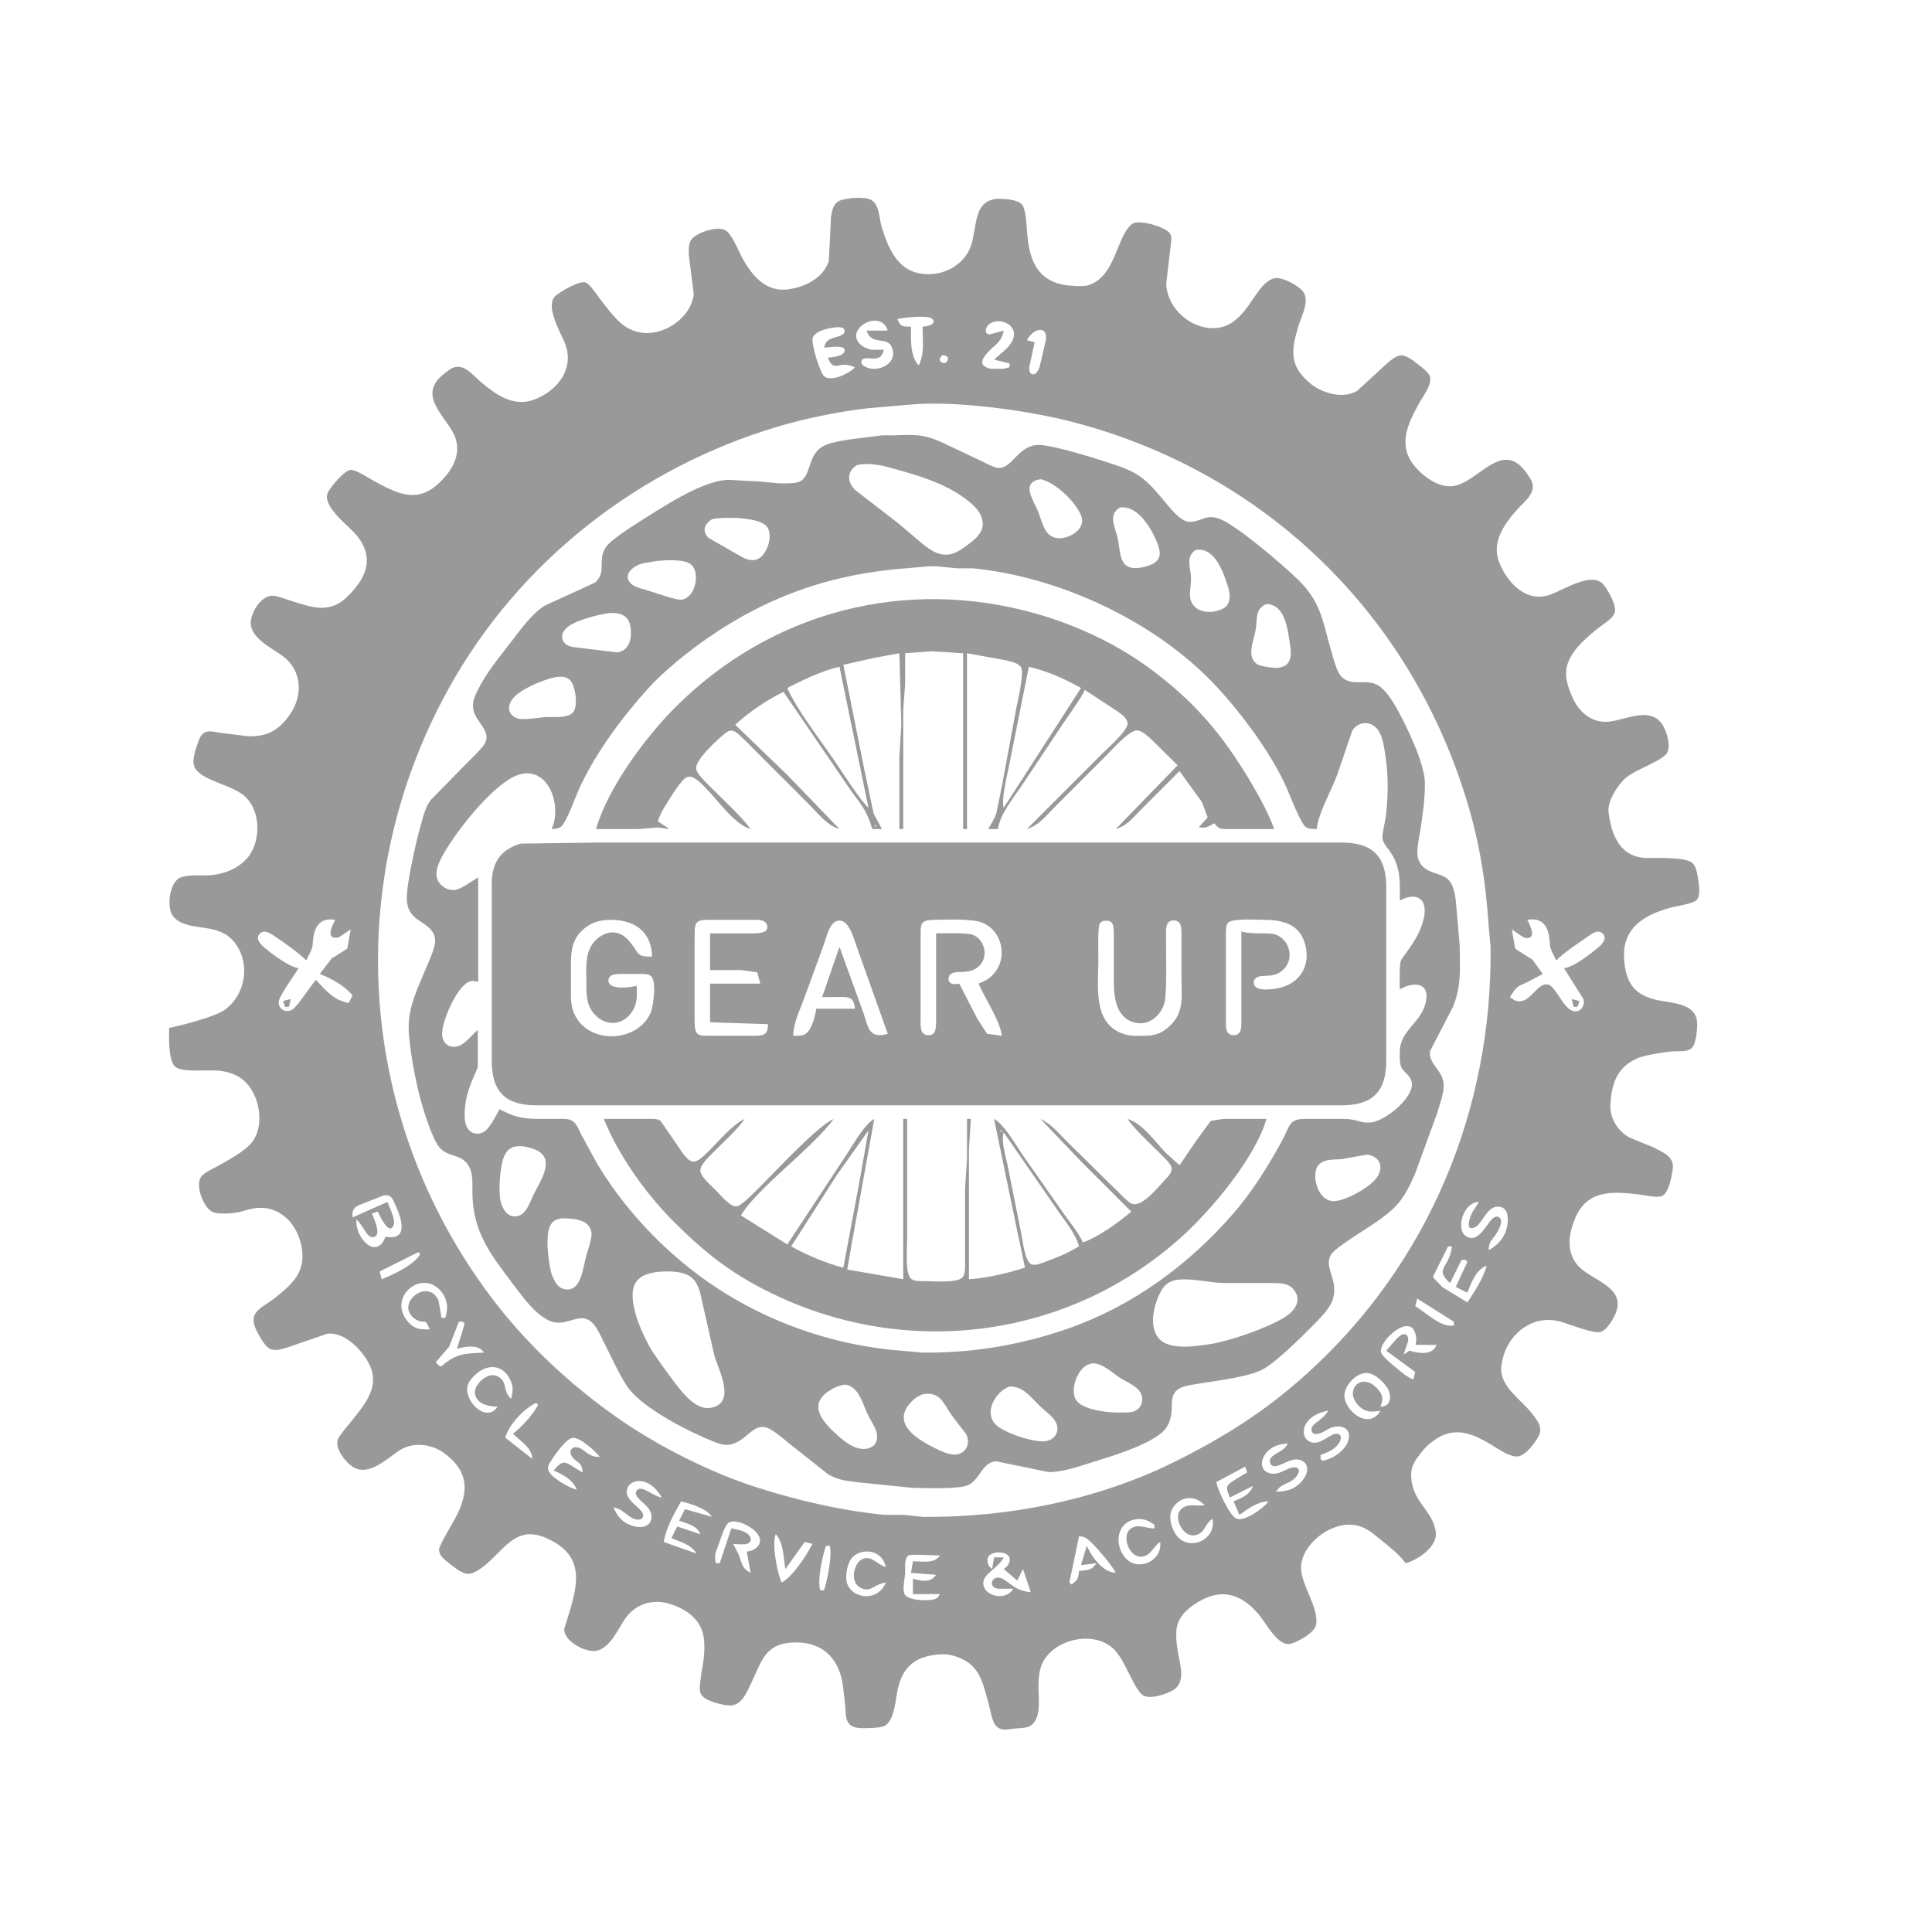 <?xml version="1.0" encoding="UTF-8" standalone="no"?>
<svg
   xmlns:dc="http://purl.org/dc/elements/1.1/"
   xmlns:cc="http://creativecommons.org/ns#"
   xmlns:rdf="http://www.w3.org/1999/02/22-rdf-syntax-ns#"
   xmlns:svg="http://www.w3.org/2000/svg"
   xmlns="http://www.w3.org/2000/svg"
   xmlns:sodipodi="http://sodipodi.sourceforge.net/DTD/sodipodi-0.dtd"
   xmlns:inkscape="http://www.inkscape.org/namespaces/inkscape"
   width="13.889in"
   height="13.889in"
   viewBox="0 0 1000 1000"
   version="1.1"
   id="svg3723"
   sodipodi:docname="logo2.svg"
   inkscape:version="0.92.4 (5da689c313, 2019-01-14)">
  <defs
     id="defs3727" />
  <sodipodi:namedview
     pagecolor="#ffffff"
     bordercolor="#666666"
     borderopacity="1"
     objecttolerance="10"
     gridtolerance="10"
     guidetolerance="10"
     inkscape:pageopacity="0"
     inkscape:pageshadow="2"
     inkscape:window-width="1920"
     inkscape:window-height="1017"
     id="namedview3725"
     showgrid="false"
     inkscape:zoom="0.6374995"
     inkscape:cx="302.38106"
     inkscape:cy="622.94935"
     inkscape:window-x="-8"
     inkscape:window-y="-8"
     inkscape:window-maximized="1"
     inkscape:current-layer="svg3723" />
  <path
     d="m 87.519,532.111 c 6.94,-1.57 23.71,-5.7 29,-9.57 11.68,-8.53 13.51,-27.1 2.7,-37.04 -8.52,-7.84 -22.23,-3.27 -29.27,-10.78 -3.98,-4.24 -2.35,-17.36 2.78,-20.18 3.33,-1.83 9.95,-1.39 13.79,-1.43 7.8,-0.1 15.82,-2.75 21.32,-8.75 7.01,-8.07 7.36,-23.03 0,-31.07 -6.07,-6.96 -21.75,-8.39 -26.71,-15.39 -2.4,-3.39 0.13,-10.13 1.43,-13.79 0.66,-1.85 1.43,-3.91 3.23,-4.87 2.19,-1.32 5.4,-0.37 7.73,0 0,0 15,1.86 15,1.86 9.66,0.21 15.64,-2.96 21.36,-10.99 6.97,-9.79 6.62,-22.87 -3.36,-30.39 -5.76,-4.34 -17.95,-9.8 -16.64,-18.61 0.79,-5.32 5.58,-13.08 11.64,-12.74 4.04,0.24 18.55,6.87 26,6.21 5.16,-0.45 8.24,-1.97 11.99,-5.52 10.99,-10.43 14.8,-21.7 3.55,-33.66 -3.96,-4.21 -16.8,-14.09 -13.24,-20.71 1.59,-2.96 8.36,-11.17 11.7,-11.49 2.49,-0.23 9.45,4.29 12,5.75 12.62,6.79 22.93,12.21 34.83,0 5.77,-5.82 10.14,-13.36 7.52,-21.84 -3.19,-10.36 -20.15,-21.1 -7.31,-32.56 1.1,-0.98 3.71,-3.04 4.96,-3.74 6.11,-3.4 10.7,2.9 15,6.57 7.87,6.7 17.17,13.58 28,9.46 12.42,-4.72 21.28,-16.52 15.66,-29.73 -2.4,-5.66 -10.31,-19.19 -4.5,-24.1 2.51,-2.11 12.46,-8.09 15.54,-6.75 1.97,0.86 4.83,5.05 6.15,6.85 3.1,4.23 8.38,11.18 12.32,14.45 14.88,12.33 36.26,-1.26 37.39,-15.46 0,0 -2.55,-19.99 -2.55,-19.99 -0.05,-2.28 -0.19,-5.69 1.01,-7.67 2.44,-4 13.64,-7.65 17.85,-5.3 3.09,1.72 6,8.73 7.6,11.97 4.81,9.73 12.22,20.16 24.53,18.69 8.91,-1.07 18.46,-5.62 21.47,-14.69 0,0 1.15,-23 1.15,-23 0.51,-2.82 1.04,-6.16 3.66,-7.83 1.67,-1.06 4.66,-1.28 6.63,-1.73 2.21,-0.07 4.62,-0.35 6.84,0 8.37,0.35 7.29,9.28 9.28,15.56 3.86,12.18 9.14,23.77 23.97,23.82 9.56,0.03 18.92,-5.54 22.08,-14.82 3.35,-9.81 0.78,-24.95 15.92,-24.19 3.09,0.16 8.16,0.54 10.4,2.89 2.15,2.25 2.42,11.04 2.68,14.3 0.84,10.45 3.04,21.35 13.92,25.87 2.5,1.04 6.29,1.84 9,1.88 2.08,0.31 6.03,0.33 8,0 15.17,-3.94 15.18,-25.79 23.53,-31.97 3.41,-2.53 17.16,1.55 19.47,4.87 0.75,1.07 0.8,2.14 0.78,3.39 0,0 -2.69,22.96 -2.69,22.96 1.07,17.31 21.96,28.9 34.91,19.29 8.97,-6.65 12.25,-18.72 20,-22.06 4.1,-1.77 11.78,2.66 14.85,5.38 5.53,4.88 0.28,13.55 -1.43,19.39 -3.66,12.53 -4.72,20.43 6.62,29.64 6.08,4.93 16.86,7.89 23.96,3.52 0,0 14.83,-13.64 14.83,-13.64 2.09,-1.82 5.26,-4.72 8.17,-4.68 2.86,0.04 6.78,3.32 9,5.05 1.67,1.3 4.28,3.3 5.3,5.15 2.28,4.15 -3.49,11.19 -5.53,14.96 -5.96,11.02 -11.16,21.9 -1.44,32.91 4.83,5.47 13,11.18 20.67,9.31 12.08,-2.93 23.57,-22.45 35.33,-8.18 1.19,1.45 3.22,4.26 3.95,5.96 2.59,6.08 -3.97,10.67 -7.62,14.74 -6.71,7.49 -13.27,16.95 -9.18,27.26 4.22,10.65 14.14,21.2 26.52,16.67 6.52,-2.38 21.33,-12.01 27.22,-5.44 2.38,2.66 7.14,11.08 6.08,14.68 -0.86,2.91 -4.95,5.36 -7.3,7.1 -3.96,2.94 -9.94,8.17 -12.96,12.03 -6.82,8.72 -5.84,15.45 -1.6,24.96 3.54,7.94 10.47,13.57 19.56,12.35 8.57,-1.16 20.85,-7.81 27,1.69 2.13,3.29 4.6,11.23 2.22,14.75 -2.85,4.22 -16.49,8.44 -21.55,13 -3.93,3.54 -9.28,11.86 -8.62,17.37 1.44,12.08 6.07,23.65 19.95,23.84 5.08,0.06 19.99,-0.62 23.49,2.59 2.19,2.02 2.67,6.55 3.08,9.41 0.4,2.77 1.17,7.84 -1.14,9.91 -2.09,1.87 -10.27,2.96 -13.43,3.83 -13.99,3.88 -25.28,10.8 -23.83,27.26 0.98,11.09 4.72,17.37 15.83,20.24 7.57,1.95 21.13,1.32 21.9,11.76 0.23,3.01 -0.49,11.13 -2.64,13.26 -2.17,2.16 -6.42,1.65 -9.26,1.78 -3.86,0.17 -14.52,1.89 -18,3.23 -11.48,4.42 -14.45,13.43 -14.98,24.73 -0.33,6.86 4.02,13.53 9.98,16.73 0,0 12,4.91 12,4.91 5.04,2.64 11.23,4.75 10.29,11.36 -0.52,3.69 -1.95,12.14 -5.43,13.89 -2.51,1.26 -9.77,-0.49 -12.86,-0.84 -13.47,-1.51 -26.26,-2.3 -32.45,12.95 -3.19,7.86 -4.42,17.15 1.66,23.96 7.21,8.06 26.24,11.13 18.96,26.04 -0.76,1.54 -2.03,3.61 -3.1,4.94 -1.14,1.43 -2.35,2.81 -4.16,3.37 -3.43,1.06 -16.39,-4.1 -20.49,-5.27 -12.02,-3.44 -23.14,2.94 -28.37,13.96 -1.41,2.97 -2.89,8.73 -2.49,12 1.04,8.67 10.24,14.46 15.44,21 2.57,3.24 6.08,7.17 4.17,11.58 -1.51,3.5 -7.11,10.93 -11.18,11.17 -4.47,0.26 -10.25,-4.1 -13.99,-6.3 -9.93,-5.84 -18.64,-9.35 -29,-2.23 -3.02,2.08 -4.86,3.9 -7.1,6.79 -2.73,3.53 -5.03,6.57 -5.01,11.16 0.05,14.35 11.19,17.92 12.76,29.83 0.98,7.39 -9.35,14.44 -15.65,16 -3.65,-4.99 -8.27,-8.33 -13,-12.25 -4.79,-3.96 -8.5,-7.2 -15,-7.65 -11.44,-0.8 -25.69,10.1 -26.11,21.9 -0.31,8.8 9.62,21.42 7.76,29.96 -0.9,4.11 -8.85,8.41 -12.65,9.63 -6.79,2.18 -12.87,-10.05 -16.61,-14.59 -10,-12.11 -21.11,-14.55 -34.39,-5.2 -10.2,7.18 -9.6,14.35 -7.63,25.24 1.09,6.01 3.75,14.7 -2.48,18.55 -3.44,2.12 -12.14,5.15 -15.79,2.77 -4.82,-3.14 -9.14,-18.27 -15.28,-24.03 -9.67,-9.07 -27.75,-5.69 -35.17,4.67 -3.31,4.62 -3.59,9.52 -3.65,15 -0.06,6.34 1.85,17.49 -5.04,20.6 -1.99,0.89 -5.61,0.74 -7.96,1.05 -3.16,0.41 -6,1.32 -8.69,-1.12 -2.36,-2.14 -3.35,-9.18 -4.31,-12.53 -2.86,-9.99 -4.21,-18.7 -15,-23.07 -3.16,-1.28 -6.58,-1.99 -10,-1.75 -12.32,0.89 -19.3,5.96 -21.91,18.4 -1.1,5.22 -1.57,15.17 -6.36,18.44 -1.98,1.35 -9.05,1.36 -11.73,1.37 -9.4,0.04 -8.61,-5.49 -9.09,-12.39 0,0 -1.19,-10 -1.19,-10 -2.09,-14.67 -11.63,-22.96 -26.72,-21.9 -14.05,0.98 -15.72,10.88 -20.66,20.9 -2.37,4.82 -4.94,11.94 -11.34,11.65 -3.72,-0.16 -13.09,-2.41 -14.66,-5.87 -1.42,-2.3 -0.16,-7.2 0,-9.78 1.16,-5.95 2.22,-13.01 1.48,-19 -1.12,-8.97 -7.7,-14.4 -15.82,-17.3 -3.41,-1.22 -6.36,-1.86 -10,-1.6 -6.86,0.47 -12.19,4.14 -15.79,9.9 -3.3,5.27 -8,15.23 -15.21,15.48 -5.47,0.18 -15.75,-5.28 -15.48,-11.48 0,0 3.12,-10 3.12,-10 3.63,-12.88 6.37,-25.21 -6.64,-33.9 -2.22,-1.48 -5.47,-3.15 -8,-4 -12.29,-4.12 -18.13,4.37 -26,11.86 -2.69,2.56 -8.14,7.44 -12,7.54 -3.14,0.08 -6.61,-2.81 -9,-4.63 -1.38,-1.05 -3.61,-2.73 -4.67,-4.04 -0.97,-1.21 -1.59,-2.24 -1.6,-3.83 -0.01,-2.11 6.74,-13.21 8.25,-16 7.27,-13.43 7.63,-24.49 -5.98,-34.21 -6.62,-4.73 -16.13,-5.62 -23,-1.01 -6.35,4.27 -15.87,13.55 -23.96,8.33 -3.72,-2.4 -9.33,-9.36 -7.72,-14.11 0.74,-2.19 6.48,-8.74 8.28,-11 7.91,-9.9 14.29,-18.83 6.29,-31 -4.12,-6.27 -11.77,-13.57 -19.89,-12.8 0,0 -21,7.21 -21,7.21 -3.37,0.93 -6.63,2.3 -9.79,0 -2.11,-1.55 -5.07,-6.95 -6.23,-9.41 -4.37,-9.3 3.53,-11.26 10.02,-16.45 9.34,-7.46 15.97,-13.66 13.53,-26.55 -2.09,-11.09 -10.57,-20.72 -22.53,-19.9 -5.63,0.38 -8.32,2.71 -16,2.89 -2.4,0.05 -5.77,0.17 -7.9,-1.01 -4.32,-2.4 -8.41,-12.99 -5.82,-17.51 1.5,-2.63 6.1,-4.43 8.72,-5.91 5.5,-3.1 14.36,-7.76 18.06,-12.65 7.21,-9.53 3.3,-27.75 -7.06,-33.69 -7.3,-4.18 -14,-3.15 -22,-3.22 -2.96,-0.03 -8.32,0 -10.7,-1.88 -3.28,-2.59 -3.29,-12.12 -3.3,-16.12 0,0 0,-4 0,-4 z m 390,-363 c 7.37,-0.6 6.46,-3.88 3.76,-4.71 -3.25,-0.99 -13.32,-0.13 -16.76,0.71 1.48,4.21 2.83,3.85 7,4 0,6.22 -0.56,15.38 4,20 3.15,-5.97 2,-13.4 2,-20 z m -18,2 c -3.94,-12.34 -24.48,0.38 -12.89,8.15 1.2,0.8 2.49,1.22 3.89,1.68 1.92,0.22 4.98,0.16 7,0 -0.99,3.14 -1.55,4.41 -5.02,4.66 -1.68,0.12 -5.58,-0.97 -6.49,1.03 -1.08,2.38 2.87,3.83 4.52,4.12 5.72,1.05 13.17,-2.95 11.54,-9.6 -2.07,-8.45 -10.6,-1.15 -13.55,-10.04 0,0 11,0 11,0 z m 55,15 c 0,0 5.96,-5.17 5.96,-5.17 9.66,-9.31 1.12,-15.49 -4.94,-14.59 -5.67,0.84 -6.51,6.2 -3.78,6.87 0,0 7.76,-2.11 7.76,-2.11 -1.17,6.93 -5.84,7.69 -9.67,13 -2.7,3.74 -1.53,5.56 2.69,6.73 0,0 3.98,0 3.98,0 2.53,0.25 3.63,-0.06 6,-0.73 0,0 0,-2 0,-2 0,0 -8,-2 -8,-2 z m -88,-6.21 c 1.09,-3.21 1.49,-3.87 5.02,-5.09 1.66,-0.57 5.7,-1.1 5.64,-3.55 -0.04,-2.16 -3.27,-1.99 -4.68,-1.83 -3.46,0.37 -11.08,1.81 -11.92,5.79 -0.6,2.87 3.85,18.31 6.36,19.83 4.12,2.5 12.79,-1.86 15.58,-4.94 -8.43,-4.05 -10.83,3.46 -14,-5 2.16,-0.18 8.73,-0.65 8.66,-3.85 -0.01,-0.76 -0.51,-1.25 -1.15,-1.36 -1.67,-1.05 -7.34,0.03 -9.51,0 z m 109,-2.79 c 0,0 -2.78,12.96 -2.78,12.96 -0.03,1.31 0.12,3.66 1.94,3.7 1.84,0.04 2.83,-2.28 3.36,-3.68 0,0 3.29,-13.98 3.29,-13.98 1.21,-7.78 -6.34,-6.55 -9.81,0 0,0 4,1 4,1 z m -47.73,6.74 c -3.18,2.77 -0.02,4.49 1.46,3.93 1.41,-0.54 2.95,-3.7 -1.46,-3.93 z m -16.27,25.54 c 0,0 -22,1.88 -22,1.88 -14.64,1.57 -32.88,5.35 -47,9.56 -71.75,21.38 -133.67,69.58 -170.14,135.28 -55.82,100.55 -47.52,222.96 21.61,315 18,23.96 40.14,44.69 64.53,62 21.1,14.97 49.29,29.26 74,37.02 21.33,6.7 42.7,11.69 65,13.94 0,0 10,0 10,0 0,0 10,1.04 10,1.04 44.32,0.51 91.21,-8.86 131,-28.75 25.67,-12.84 46.58,-26.05 68,-45.42 62.87,-56.85 95.98,-136.55 95,-220.83 0,0 -0.91,-10 -0.91,-10 -1.72,-25.18 -5,-45.83 -12.75,-70 -30.93,-96.51 -107.06,-167.8 -205.34,-192.37 -21.91,-5.48 -58.73,-10.42 -81,-8.35 z m -15,15.93 c 0,0 6,0 6,0 11.4,-0.34 15.27,-0.81 26,4.1 0,0 19,9 19,9 2.19,1 6.85,3.61 9,3.78 7.81,0.61 10.34,-12.47 22,-11.88 6.61,0.33 25.15,5.84 32,8.12 6.42,2.14 13.32,4 19,7.77 5.97,3.97 10.73,10.47 15.42,15.9 2.41,2.79 5.87,6.94 9.58,7.81 3.83,0.9 7.58,-1.7 11,-2.19 5.16,-0.74 10.88,3.48 15,6.27 7.96,5.38 28.3,22.28 34.38,29.2 8.99,10.21 10.03,19.44 13.62,31.91 0.99,3.45 2.97,11.21 4.84,13.89 5.15,7.38 13.52,1.64 20.15,5.85 3.83,2.43 7.51,8.28 9.7,12.26 4.96,9.03 14.19,28.03 14.31,38 0.1,8.38 -1.14,16.73 -2.42,25 -0.66,4.21 -2.39,11.03 -0.84,14.98 3,7.67 11.65,6.13 15.61,10.44 2.47,2.68 3.16,7.1 3.65,10.58 0,0 2,23 2,23 0.06,11.97 1.15,20.61 -3.45,32 0,0 -11.89,23 -11.89,23 -1.03,6.85 7.19,9.8 7.08,18 -0.06,4.34 -2.4,10.79 -3.72,15 0,0 -11.33,31 -11.33,31 -6.12,13.57 -9.34,17.25 -21.69,25.66 -4.48,3.04 -19.02,11.8 -21.4,15.38 -4.35,6.55 3.72,13.16 0.89,22.96 -1.44,5.01 -6.88,10.38 -10.49,14 -6.28,6.31 -17.66,17.64 -25,22.19 -6.7,4.15 -23.68,6.18 -32,7.56 -3.51,0.59 -10.02,1.25 -12.77,3.26 -4.16,3.02 -2.91,7.59 -3.4,11.99 -0.6,5.32 -2.44,8.79 -6.87,11.9 -8.7,6.09 -24.67,10.93 -34.96,14.12 -6.18,1.92 -15.54,5.14 -22,4.77 0,0 -27,-5.56 -27,-5.56 -7.21,0.6 -8.1,9.09 -14.09,12.2 -4.72,2.45 -22.73,1.64 -28.91,1.57 0,0 -27,-2.72 -27,-2.72 -6.3,-0.82 -11.34,-0.95 -17,-4.4 0,0 -21,-16.63 -21,-16.63 -2.65,-2.19 -7.8,-6.63 -11,-7.51 -5.38,-1.48 -9.02,3.79 -13,6.41 -5.09,3.34 -8.53,3.17 -14,0.99 -12.8,-5.12 -36.65,-17.16 -44.56,-28.15 -3.54,-4.93 -9.19,-16.99 -12.19,-22.99 -1.58,-3.16 -3.89,-8.42 -6.46,-10.69 -7.04,-6.22 -13.27,3.75 -22.79,-1.23 -7.1,-3.7 -12.86,-11.76 -17.63,-18.08 -11.95,-15.87 -21.27,-27.32 -21.37,-48 -0.03,-5.64 0.62,-12.32 -4.22,-16.35 -4.02,-3.35 -9.08,-2.38 -12.93,-6.99 -3.51,-4.19 -7.83,-18 -9.42,-23.66 -2.76,-9.77 -6.47,-29.04 -6.43,-39 0.05,-10.53 5.06,-20.42 9.01,-30 1.5,-3.63 4.66,-10.21 4.7,-14 0.07,-6.94 -6.96,-9.04 -10.58,-12.38 -3.59,-3.31 -4.3,-6.92 -4.04,-11.62 0.45,-8.02 4.6,-26.97 6.91,-35 1.37,-4.77 2.4,-9.95 5.41,-14 0,0 19.59,-20 19.59,-20 2.33,-2.33 7.55,-7.19 8.78,-10 2.27,-5.17 -3.31,-9.67 -5.34,-14 -2.24,-4.77 -0.84,-8.55 1.37,-13 4.54,-9.16 11.15,-16.93 17.31,-25 4.8,-6.29 10.28,-13.93 16.88,-18.4 0,0 26.61,-12.24 26.61,-12.24 6.58,-6.08 -0.02,-12.68 6.87,-19.9 3.07,-3.21 12.45,-9.35 16.52,-11.88 11.31,-7.06 33.74,-22.24 47,-21.26 0,0 14,0.77 14,0.77 0,0 10,0.91 10,0.91 3.46,0.04 9.9,0.61 12.61,-1.6 4.75,-3.87 3.19,-12.76 10.48,-17.31 5.82,-3.64 23.45,-4.6 30.91,-5.88 z m -12.94,15.39 c -5.28,3.24 -5.22,8.74 -0.91,12.94 0,0 21.85,16.86 21.85,16.86 0,0 13,10.98 13,10.98 4.77,3.86 9.61,7.06 16,4.92 2.47,-0.83 4.89,-2.65 7,-4.16 5.63,-4.03 10.61,-8.61 6.83,-16.14 -1.57,-3.12 -5.05,-6.02 -7.83,-8.08 -10.57,-7.81 -22.56,-11.35 -35,-14.92 -6.72,-1.93 -13.98,-3.92 -20.94,-2.4 z m 94.94,7.32 c -10.64,1.74 -3.32,11.18 -1.06,17.08 1.1,2.87 2.34,7.48 4.05,9.87 1.51,2.11 3.39,3.39 6.01,3.61 5.93,0.47 14.63,-4.69 12.16,-11.48 -2.6,-7.13 -13.66,-17.72 -21.16,-19.08 z m 41.06,14.69 c -6.05,3.71 -2.56,9.63 -1.19,15.39 1.88,7.9 0.26,17.58 12.13,15.68 1.44,-0.24 3.61,-0.85 4.96,-1.39 6.17,-2.51 5.41,-7 3.16,-12.29 -3.08,-7.26 -10.05,-18.85 -19.06,-17.39 z m -211,5.99 c -3.89,2.38 -5.51,6.17 -1.75,9.77 0,0 17.69,10.08 17.69,10.08 2.15,1.05 4.5,1.75 6.9,1.1 5.42,-1.45 9.73,-13.49 4.79,-17.85 -4.73,-4.17 -21.61,-4.42 -27.63,-3.1 z m 250.17,16 c -5.2,3.75 -2.45,8.96 -2.3,14.4 0.15,3.85 -1.23,8.75 0,11.98 2.43,6.61 11.69,6.75 16.92,3.71 4.19,-2.44 3.3,-7.8 2.06,-11.69 -2.39,-7.49 -6.96,-20.29 -16.68,-18.4 z m -279.23,5.69 c 0,0 -7,1.23 -7,1.23 -4.68,1.25 -10.92,5.97 -5.57,10.76 1.67,1.48 5.38,2.38 7.57,3.01 3.65,1.06 15.29,5.25 17.98,5.02 7.34,-0.62 9.96,-13.5 5.59,-17.88 -3.48,-3.48 -13.85,-2.59 -18.57,-2.14 z m 342,138.71 c -1.89,-0.07 -3.95,0.05 -5.61,-1.02 -2.61,-1.69 -8.18,-16.26 -9.81,-19.98 -7.85,-17.85 -23.4,-38.78 -36.67,-53 -31.08,-33.31 -80.61,-56.5 -125.91,-60.96 0,0 -8,0 -8,0 0,0 -11,-1.04 -11,-1.04 0,0 -4,0 -4,0 0,0 -10,0.91 -10,0.91 -38.6,2.65 -72.08,13.97 -104,36.07 -9.99,6.91 -22.74,17.08 -30.83,26.02 -13.65,15.08 -27.34,33.45 -35.86,52 -1.84,3.99 -6.75,18.08 -9.7,19.98 -1.48,0.95 -2.96,0.88 -4.61,1.02 5.97,-12.88 -2.75,-35.71 -20,-26.86 -12.54,6.43 -30.49,29.26 -37.11,41.86 -2.65,5.04 -4.41,11.16 1.24,14.99 1.72,1.17 3.79,1.78 5.87,1.52 3.41,-0.44 8.74,-4.64 12,-6.51 0,0 0,54.11 0,54.11 -2.05,-0.45 -2.88,-0.86 -4.96,0 -6.27,3.01 -13.14,19.08 -13.7,25.89 -0.4,4.81 2.57,8.61 7.66,7.53 4.19,-0.89 7.45,-5.86 10.79,-8.53 0,0 0,19 0,19 -1.26,4.51 -7.54,13.9 -6.75,27 0.48,7.78 6.69,9.2 10.58,6.26 2.45,-1.86 5.97,-8.38 7.38,-11.26 7.04,3.61 10.99,4.9 19,5 0,0 11,0 11,0 2.3,0 5.74,-0.21 7.73,1.02 2.19,1.36 3.41,4.72 4.53,6.98 0,0 8.19,15 8.19,15 11.6,19.46 27.17,37.13 44.55,51.57 32.04,26.61 72.57,42.49 114,45.52 0,0 10,0.91 10,0.91 25.59,0.3 50.81,-3.95 75,-12.34 33.51,-11.64 62.72,-33.04 85.84,-59.66 9.51,-10.94 17.3,-23.37 24.3,-36 5.47,-9.87 4.19,-12.84 12.86,-13 0,0 20,0 20,0 7.18,0.12 8.55,2.38 14,1.89 7.1,-0.64 21.66,-12.31 21.28,-19.88 -0.21,-4.21 -3.84,-5.78 -5.27,-8.33 -1.26,-2.24 -1.05,-6.12 -1.01,-8.68 0.2,-11.06 11.52,-14.78 13.6,-26 1.86,-10.04 -7.05,-9.9 -13.6,-6 0,-3.13 -0.33,-12.41 0.58,-14.83 1.06,-2.78 9.6,-11.27 11.9,-22.17 2.11,-9.94 -3.74,-13.68 -12.48,-9 0,-7.09 0.54,-13.21 -2.12,-20 -2.42,-6.18 -6.14,-8.2 -6.82,-12 -0.38,-2.07 1.45,-9.14 1.77,-12 1.31,-11.67 1.32,-21.35 -0.58,-33 -0.68,-4.12 -1.46,-9.57 -4.64,-12.57 -3.85,-3.62 -9.44,-2.8 -12.2,1.68 0,0 -7.83,22.89 -7.83,22.89 -3.1,8.21 -9.86,20.1 -10.58,28 z m -373,0 c 6,-21.2 25.6,-47.6 41,-63 49.78,-49.78 119.42,-67.7 187,-48.42 21.73,6.2 43,16.33 61,30.07 15.42,11.78 27.15,23.55 38.42,39.35 7.71,10.8 19.26,29.63 23.58,42 0,0 -23,0 -23,0 -4.15,-0.03 -5.39,0.47 -8,-3 -3.08,1.67 -4.47,2.87 -8,2 0,0 4.56,-5.02 4.56,-5.02 0,0 -2.98,-7.98 -2.98,-7.98 0,0 -11.58,-16 -11.58,-16 0,0 -20,20 -20,20 -4.2,4.2 -7.17,8.29 -13,10 0,0 32,-33 32,-33 0,0 -14,-13.83 -14,-13.83 -1.69,-1.51 -4.63,-4.19 -7,-4.25 -4.01,-0.1 -13.02,10.1 -16,13.08 0,0 -26,26 -26,26 -4.49,4.49 -8.74,10.16 -15,12 0,0 40,-40 40,-40 2.74,-2.74 12.5,-11.23 12.12,-14.96 -0.24,-2.41 -3.33,-4.55 -5.12,-5.88 0,0 -17,-11.16 -17,-11.16 -1.94,4.3 -8.02,12.53 -11,17 0,0 -21.33,32 -21.33,32 -4.6,6.9 -11.33,14.79 -12.67,23 0,0 -5,0 -5,0 1.41,-2.55 3.2,-5.3 4.16,-8 0,0 3.24,-16 3.24,-16 0,0 7,-38 7,-38 0.8,-4 4.36,-18.77 2.56,-21.7 -1.47,-2.4 -5.41,-3.03 -7.96,-3.67 0,0 -20,-3.63 -20,-3.63 0,0 0,91 0,91 0,0 -2,0 -2,0 0,0 0,-91 0,-91 0,0 -16,-1 -16,-1 0,0 -14.02,1 -14.02,1 0,0 0,16 0,16 0,0 -0.98,13 -0.98,13 0,0 0,62 0,62 0,0 -2,0 -2,0 0,0 0,-37 0,-37 0,0 1,-17 1,-17 0,0 -1,-37 -1,-37 0,0 -13,2.4 -13,2.4 0,0 -16,3.6 -16,3.6 0,0 10.6,53 10.6,53 0,0 5.06,24 5.06,24 0,0 4.34,8 4.34,8 0,0 -5,0 -5,0 -3.26,-10.91 -6.29,-12.89 -12.5,-22 0,0 -33.5,-49 -33.5,-49 -8.49,4.09 -18.07,10.65 -25,17 0,0 27,26 27,26 0,0 27,28 27,28 -6.52,-1.92 -11.29,-8.29 -16,-13 0,0 -26,-26 -26,-26 -2.08,-2.08 -10.07,-10.41 -12,-11.37 -2.61,-1.31 -3.98,-0.19 -6,1.48 -3.39,2.81 -15.12,13.49 -14.18,17.89 0.63,2.91 6,7.81 8.18,10 5.7,5.71 15.62,14.88 20,21 -8.46,-2.48 -16.75,-14.66 -23.01,-21 -2.18,-2.2 -6.42,-7.15 -9.9,-5.89 -2.81,1.01 -8.25,10.06 -10.04,12.89 -2.27,3.59 -3.76,5.9 -5.05,10 0,0 6,4 6,4 0,0 -6,-0.8 -6,-0.8 0,0 -10,0.8 -10,0.8 0,0 -22,0 -22,0 z m 347.05,-116.46 c -6.23,2.5 -4.63,7.74 -5.67,13.46 -0.98,5.48 -5.34,15.04 1.73,18.11 1.5,0.65 4.21,0.94 5.89,1.26 1.59,0.1 3.4,0.45 4.98,0 6.07,-1.17 6.03,-6.51 5.27,-11.37 -1.21,-7.67 -2.29,-21.2 -12.2,-21.46 z m -341.05,4.75 c -5.25,0.86 -14.49,3.27 -18.98,5.93 -2.64,1.57 -5.44,4.28 -4.36,7.67 0.78,2.46 3.03,3.43 5.34,3.89 0,0 23,2.79 23,2.79 8.95,-1.23 7.78,-14.06 5.26,-17.29 -2.54,-3.26 -6.55,-3.26 -10.26,-2.99 z m 120,27.71 c -8.73,1.99 -19.06,6.82 -27,11 4.6,10.63 16.96,26.82 23.98,37 4.14,6.01 13.38,20.7 18.02,25 0,0 -15,-73 -15,-73 z m 125,11 c -8.2,-4.67 -17.78,-8.9 -27,-11 0,0 -10.2,51 -10.2,51 -0.96,4.98 -4.19,17.81 -2.8,22 0,0 40,-62 40,-62 z m -272,-5.67 c -6.18,1.37 -16.37,5.54 -20.89,9.88 -3.87,3.72 -4.9,8.93 0.93,11.45 2.95,1.27 11.95,-0.61 15.96,-0.66 3.82,-0.04 10.47,0.66 13.15,-2.51 2.7,-3.21 1.21,-14.04 -1.8,-16.75 -2.15,-1.94 -4.72,-1.63 -7.35,-1.41 z m 166,76.67 c 0,0 -1,0 -1,0 0,0 1,1 1,1 0,0 0,-1 0,-1 z m -184,9.53 c 0,0 39,-0.53 39,-0.53 0,0 75,0 75,0 0,0 231,0 231,0 0,0 80,0 80,0 15.92,0.02 22.98,7.08 23,23 0,0 0,90 0,90 -0.02,15.92 -7.08,22.98 -23,23 0,0 -338,0 -338,0 0,0 -79,0 -79,0 -15.92,-0.02 -22.98,-7.08 -23,-23 0,0 0,-92 0,-92 0.13,-10.68 4.56,-17.35 15,-20.47 z m -96,39.47 c -12.4,-2.12 -11.22,11.33 -11.86,14 -0.45,1.87 -2.23,5.1 -3.14,7 -3.86,-3.94 -11.28,-9.09 -16,-12.28 -2,-1.35 -5.13,-3.75 -7.55,-1.99 -3.24,2.36 -0.5,5.59 1.61,7.37 4.11,3.48 12.82,10.18 17.94,10.9 -2.09,3.73 -10.53,14.74 -10.29,17.96 0.24,3.3 3.71,5.57 7.2,3.4 2.61,-1.63 9.21,-11.96 12.09,-15.36 4.89,5.48 9.52,10.82 17,12 0,0 2,-4 2,-4 -4.56,-5.07 -10.64,-8.53 -17,-11 0,0 6.18,-8.02 6.18,-8.02 0,0 8.08,-5.09 8.08,-5.09 0,0 1.74,-9.89 1.74,-9.89 -1.93,1.03 -5.55,4.08 -7.02,4.24 -6.32,0.72 -2.19,-6.99 -0.98,-9.24 z m 632,21 c -0.91,-1.9 -2.69,-5.13 -3.14,-7 -0.51,-2.13 0.76,-16.24 -11.86,-14 1.18,2.19 5.35,10.19 -0.98,9.38 -1.37,-0.17 -5.06,-3.33 -7.02,-4.38 0,0 1.74,9.94 1.74,9.94 0,0 8.94,5.65 8.94,5.65 0,0 5.32,7.41 5.32,7.41 0,0 -7,3.72 -7,3.72 -6.23,3.24 -5.68,1.56 -10,8.28 1.42,0.93 2.18,1.76 4,2.08 6.69,1.15 10.15,-9.92 15.82,-8.55 3.86,0.93 7.29,11.22 12.22,13.39 3.9,1.72 7.09,-1.96 6.01,-5.92 0,0 -10.05,-16 -10.05,-16 5.13,-0.54 13.82,-7.42 17.94,-10.9 2.1,-1.78 4.86,-5.01 1.61,-7.37 -2.47,-1.8 -5.55,0.75 -7.55,2.13 -4.72,3.27 -12.15,8.22 -16,12.14 z m -468,-2 c -0.33,-13.22 -9.57,-19.29 -22,-18.99 -4.48,0.11 -8.28,0.97 -11.98,3.64 -7.04,5.06 -8.01,11.36 -8.02,19.35 0,0 0,14 0,14 0.01,4.91 -0.04,8.51 2.41,13 8.01,14.65 32.28,13.27 38.89,-2 1.35,-3.42 3.24,-16.5 0,-18.98 -1.24,-1.06 -3.68,-0.99 -5.3,-1.02 0,0 -8,0 -8,0 -1.72,0 -5.2,-0.13 -6.7,0.6 -2.53,1.24 -2.54,4.38 0,5.53 2.98,1.65 9.57,0.76 12.7,0 0.25,3.71 0.35,8.35 -1.45,11.86 -4.35,8.46 -13.87,9.91 -20.33,2.9 -4.2,-4.56 -4.21,-10.08 -4.22,-15.89 -0.01,-8.3 -1.23,-17.76 6.04,-23.58 1.91,-1.53 4.49,-2.79 6.96,-2.91 8.7,-0.41 12.02,9.8 14.49,11.47 1.74,1.18 4.48,0.99 6.51,1.02 z m 30,-12 c 0,0 23,0 23,0 2.66,-0.05 8.05,-0.42 6.34,-4.7 -1.11,-2.81 -5.88,-2.3 -8.34,-2.3 0,0 -22,0 -22,0 -1.95,0.04 -4.63,-0.1 -5.98,1.6 -1.25,1.59 -1.02,5.41 -1.02,7.4 0,0 0,44 0,44 0.14,7.49 2.26,6.99 9,7 0,0 20,0 20,0 1.99,0 5.81,0.23 7.4,-1.02 1.56,-1.24 1.45,-3.21 1.6,-4.98 0,0 -30,-1 -30,-1 0,0 0,-20 0,-20 0,0 26,0 26,0 0,0 -1.57,-5.83 -1.57,-5.83 0,0 -8.43,-1.17 -8.43,-1.17 0,0 -16,0 -16,0 0,0 0,-19 0,-19 z m 92,52 c 0,0 -16.05,-45 -16.05,-45 -1.42,-3.89 -3.6,-12.56 -8.04,-13.51 -5.84,-1.26 -7.55,8.42 -9.1,12.51 0,0 -10.23,28 -10.23,28 -2.44,6.5 -5.24,11.99 -5.58,19 1.68,-0.02 4.25,0.08 5.78,-0.6 3.73,-1.65 5.64,-9.67 6.22,-13.4 0,0 20,0 20,0 -0.88,-7.38 -2.87,-6 -17,-6 0,0 9,-26 9,-26 0,0 12.33,34 12.33,34 2.61,7.73 2.89,13.74 12.67,11 z m 47,-26 c 3.81,-1.54 5.96,-2.65 8.58,-6.02 6.5,-8.32 3.28,-21.45 -6.58,-25.5 -5.37,-2.2 -18.73,-1.59 -25,-1.48 -7.49,0.14 -6.99,2.26 -7,9 0,0 0,42 0,42 0,1.98 -0.23,5.82 1.02,7.4 0.74,0.93 1.82,1.31 2.98,1.31 4,0 3.94,-3.76 4,-6.71 0,0 0,-46 0,-46 3.91,0 16.02,-0.43 18.98,0.74 6.2,2.44 8.21,11.02 3.59,15.87 -2.36,2.48 -5.3,3.14 -8.57,3.35 -2.05,0.13 -5.58,-0.26 -6.93,1.63 -1.34,1.88 -0.98,5.72 4.93,4.41 0,0 9.24,18 9.24,18 0,0 5.15,7.98 5.15,7.98 0,0 7.61,1.02 7.61,1.02 -0.81,-7.65 -8.48,-18.84 -12,-27 z m 64.31,-32.38 c -0.75,0.62 -0.96,0.16 -1.71,1.69 -1,2.04 -0.6,15.5 -0.6,18.69 0,13.77 -3.2,33.39 14,38.36 2.64,0.77 6.22,0.67 9,0.64 2.43,-0.03 4.64,-0.06 7,-0.8 2.81,-0.88 4.84,-2.29 6.96,-4.31 7.69,-7.31 6.04,-15.29 6.04,-24.89 0,0 0,-21 0,-21 0,-1.98 0.23,-5.82 -1.02,-7.4 -0.74,-0.93 -1.82,-1.31 -2.98,-1.31 -4.37,0 -3.98,4.63 -4,7.71 -0.05,6.86 0.65,30.03 -0.79,35 -1.78,6.17 -7.4,11.47 -14.21,10.38 -10.67,-1.72 -11.99,-12.69 -12,-21.38 0,0 0,-25 0,-25 -0.09,-4.62 -0.31,-7.25 -5.69,-6.38 z m 71.69,5.38 c 6.71,1.91 13.9,0.15 18,1.74 6.77,2.62 9.26,11.52 4.57,17.13 -4.46,5.33 -10.54,3.58 -13.42,4.44 -2.02,0.6 -3.35,2.25 -2.49,4.39 1.37,3.46 9.47,2.23 12.34,1.68 10.05,-1.93 16.29,-10.08 14.53,-20.38 -2.05,-12.03 -10.63,-14.95 -21.53,-15 -3.56,-0.02 -16.99,-0.92 -18.98,1.6 -1.25,1.59 -1.02,5.41 -1.02,7.4 0,0 0,42 0,42 0,1.98 -0.23,5.82 1.02,7.4 0.74,0.93 1.82,1.31 2.98,1.31 4.37,0 3.98,-4.63 4,-7.71 0,0 0,-46 0,-46 z m -496,36 c 0,0 4,-1 4,-1 0,0 -1,4 -1,4 0,0 -2,0 -2,0 0,0 -1,-3 -1,-3 z m 667,-1 c 0,0 4,1 4,1 0,0 -1,3 -1,3 0,0 -2,0 -2,0 0,0 -1,-4 -1,-4 z m -501,62 c 0,0 23,0 23,0 1.97,0.01 4.68,-0.17 6.37,0.99 0,0 11.64,17 11.64,17 1.47,1.81 3.37,4.5 6.03,4.1 2.47,-0.38 6.18,-4.34 7.96,-6.09 5.14,-5.08 11.63,-12.99 18,-16 -4.48,6.26 -11.5,12.37 -16.99,18 -1.93,1.98 -6.26,6.04 -6.05,9 0.2,2.91 5.93,7.89 8.04,10 2.26,2.26 7.87,9.28 11.28,8.21 2.86,-0.9 11.22,-9.71 13.72,-12.21 7.79,-7.79 27.3,-28.89 36,-33 -10.65,14.88 -39.79,35.94 -48,50 0,0 24,15 24,15 0,0 30.33,-46 30.33,-46 3.59,-5.38 9.35,-15.94 14.67,-19 0,0 -7.58,42 -7.58,42 0,0 -4.17,23 -4.17,23 0,0 -2.25,13 -2.25,13 0,0 29,5 29,5 0,0 0,-83 0,-83 0,0 2,0 2,0 0,0 0,63 0,63 0,4.27 -1.23,17.62 2.31,19.98 1.85,1.23 5.5,1.02 7.69,1.02 4.16,0.01 16.64,1.2 18.98,-2.31 1.23,-1.85 1.02,-5.5 1.02,-7.69 0,0 0,-38 0,-38 0,0 1,-15 1,-15 0,0 0,-21 0,-21 0,0 2,0 2,0 0,0 -1,16 -1,16 0,0 0,67 0,67 8.76,-0.4 20.63,-3.26 29,-6 0,0 -4,-19 -4,-19 0,0 -12,-58 -12,-58 5.36,3 11.34,13.66 15.02,19 0,0 21,30 21,30 3.32,4.78 7.63,9.77 9.98,15 8.29,-3.04 18.3,-10.24 25,-16 0,0 -26,-26 -26,-26 0,0 -21,-22 -21,-22 5.6,2.65 9.67,7.67 14,12 0,0 23.96,23.58 23.96,23.58 2.25,2.03 6.82,7.15 9.05,8.24 5.13,2.51 13.74,-8.21 17.07,-11.83 1.69,-1.84 4.46,-4.2 3.72,-6.99 -0.56,-2.14 -5.12,-6.31 -6.8,-8 -5.17,-5.17 -11.83,-11.18 -16,-17 8.01,2.35 14.47,12.13 20.3,18 0,0 6.7,6 6.7,6 0,0 9.58,-14 9.58,-14 0,0 6.63,-8.98 6.63,-8.98 0,0 6.79,-1.02 6.79,-1.02 0,0 22,0 22,0 -5.74,20.14 -28.65,47.35 -44,61.17 -61.48,55.33 -150.02,64.13 -222,23.97 -16.03,-8.95 -28.1,-19.22 -41,-32.14 -14.25,-14.27 -28.47,-34.2 -36,-53 z m 137,6 c 0,0 -16.33,23 -16.33,23 0,0 -23.67,37 -23.67,37 7.2,4.1 18.96,9.16 27,11 0,0 8.42,-45 8.42,-45 0,0 4.58,-26 4.58,-26 z m 69,0 c 0,0 -1,0 -1,0 0,0 1,1 1,1 0,0 0,-1 0,-1 z m 1,1 c -1.5,4.52 1.05,12.23 2,17 0,0 7.2,36 7.2,36 0.68,3.38 1.85,14.06 5.22,15.33 2.06,0.78 5.61,-0.78 7.58,-1.52 7.51,-2.82 9.91,-3.77 17,-7.81 -2.09,-7.17 -7.2,-12.89 -11.33,-19 0,0 -27.67,-40 -27.67,-40 z m -253.96,7.56 c -2.08,1.25 -2.57,1.28 -3.95,3.5 -2.84,4.55 -3.66,18.58 -2.62,23.94 0.88,4.55 3.92,9.92 9.49,8.17 4.17,-1.31 6,-7.52 7.8,-11.17 3.27,-6.63 11.5,-18.23 1.22,-22.89 -1.22,-0.56 -3.65,-1.31 -4.98,-1.55 -2.94,-0.67 -4.08,-0.56 -6.96,0 z m 441.96,3.95 c 0,0 -13,2.32 -13,2.32 -3.92,0.4 -8.54,-0.26 -11.69,2.68 -4.69,4.38 -1.08,19.38 7.69,19.08 6.12,-0.2 17.97,-6.92 21.69,-11.63 4.33,-5.49 2.43,-11.45 -4.69,-12.45 z m -508,42.49 c 12.22,2.27 8.28,-9.52 5.3,-16 -1.46,-3.18 -2.14,-6.19 -6.34,-5.32 0,0 -8.96,3.52 -8.96,3.52 -4.55,1.85 -7.71,2.29 -7,7.8 0,0 18,-8 18,-8 1.05,2.63 4.21,9.21 3.3,11.8 -2.3,6.48 -7.62,-5.37 -8.3,-6.8 0,0 -3,1 -3,1 0.88,2.53 4.75,10.21 1.61,11.96 -0.8,0.46 -1.62,0.36 -2.42,0 -2.36,-1.11 -3.78,-5.54 -7.19,-8.96 -0.98,9.58 10.45,21.55 15,9 z m 566,-18 c -8.22,0.08 -12.24,14.36 -6.61,17.81 6.9,4.23 10.96,-8.17 14.65,-9.9 0.79,-0.36 1.56,-0.51 2.33,0 2.72,1.83 -0.52,7.3 -1.76,9.09 -2.51,3.6 -3.38,3.4 -3.61,8 5.81,-3.19 9.54,-8.2 9.89,-15 0.16,-3.06 -0.37,-6.8 -4,-7.46 -6.64,-1.22 -9.02,8.72 -12.94,10.55 -5.81,2.71 -2.3,-6.31 -1.19,-8.09 0,0 3.24,-5 3.24,-5 z m -475,8.51 c -2.32,0.55 -3.66,0.71 -5.11,2.77 -3.67,4.5 -1.51,20.37 0,25.72 1.47,4.24 3.79,8.88 9.1,8.27 6.32,-0.74 7.34,-11.22 8.64,-16.27 0.83,-3.24 3.37,-10.11 3,-13 -0.94,-7.38 -9.9,-7.42 -15.63,-7.49 z m 461,14.49 c 0,0 -2,0 -2,0 0,0 -7.91,15.9 -7.91,15.9 0,0 4.91,5.15 4.91,5.15 0,0 13,7.95 13,7.95 3.9,-5.96 8.03,-12.1 10,-19 -5.39,1.87 -8.15,8.96 -10,14 0,0 -6,-3 -6,-3 0,0 6,-13 6,-13 0,0 -1,-1 -1,-1 0,0 -2,0 -2,0 0,0 -6,12 -6,12 -8.47,-7.77 -0.31,-7.37 1,-19 z m -535,3 c 0,0 -20,10 -20,10 0,0 1,4 1,4 5.77,-2.12 17.16,-7.63 20,-13 0,0 -1,-1 -1,-1 z m 123,10.3 c -3.79,0.74 -7.68,1.59 -10.11,4.91 -6.23,8.5 3.79,29.14 8.65,36.79 0,0 5.6,8 5.6,8 0,0 6.67,9 6.67,9 3.88,4.84 10.19,12.65 17.19,11.62 13.73,-2.04 4.79,-18.97 2.34,-26.62 0,0 -6.34,-28 -6.34,-28 -0.97,-4.72 -1.94,-10.28 -6.11,-13.28 -4.49,-3.23 -12.6,-2.95 -17.89,-2.42 z m 269,4.09 c -2.36,0.77 -3.76,1.13 -5.58,3 -4.08,4.17 -10.25,21.14 -2.21,28.18 5.85,5.13 18.61,3.13 25.79,1.99 10.29,-1.62 29.15,-8.22 38,-13.58 5.16,-3.12 9.87,-8.65 5.11,-14.59 -2.55,-3.18 -6.38,-3.34 -10.11,-3.39 0,0 -25,0 -25,0 -8.74,-0.01 -17.32,-2.79 -26,-1.61 z m -378,19.61 c 0.68,-2.79 1.24,-5.1 0.6,-8 -0.47,-2.2 -1.53,-4.19 -2.99,-5.9 -9.45,-11.04 -26.01,1.88 -18.46,13.88 1.22,1.95 2.84,3.77 4.89,4.85 2.46,1.29 5.26,1.14 7.96,1.17 0,0 -2,-4 -2,-4 -1.99,-0.03 -3.04,0.15 -4.9,-0.94 -12.52,-7.32 5.7,-22.67 11.36,-10.04 0,0 1.54,8.98 1.54,8.98 0,0 2,0 2,0 z m 522,2 c 0,0 -19,-12 -19,-12 0,0 -1,4 -1,4 5.95,3.42 12.92,11.03 20,10 0,0 0,-2 0,-2 z m -513,0 c 0,0 -2,0 -2,0 0,0 -5.08,12.96 -5.08,12.96 0,0 -6.92,8.04 -6.92,8.04 0,0 2,2 2,2 0,0 1,0 1,0 7.8,-6.67 12.09,-6.54 22,-7 -3.03,-4.53 -9.33,-3.14 -14,-2 0,0 4,-13 4,-13 0,0 -1,-1 -1,-1 z m 493.24,12 c 0.13,-1.72 0.6,-3.18 0,-4.98 -2.31,-12.58 -19.52,3.17 -17.91,8.89 0.63,2.23 6.71,7.02 8.67,8.67 2.82,2.36 4.64,3.86 8,5.42 0,0 1,-4 1,-4 0,0 -15,-11 -15,-11 1.68,-1.94 5.72,-7 7.71,-8.09 2.63,-1.43 3.99,0.63 3.61,3.14 0,0 -2.32,6.95 -2.32,6.95 0,0 3,-2 3,-2 4.75,1.35 11.96,2.65 14,-3 0,0 -10.76,0 -10.76,0 z m -167.24,9.5 c -2.04,0.58 -2.9,0.65 -4.61,2.15 -4.12,3.6 -7.48,13.51 -3.08,17.93 3.87,3.89 14.34,5.35 19.69,5.42 0,0 4,0 4,0 1.79,-0.03 4.16,0 5.81,-0.74 4,-1.77 5.02,-6.66 2.59,-10.16 -2.07,-2.98 -6.33,-4.71 -9.4,-6.55 -4.9,-2.93 -9.13,-7.81 -15,-8.05 z m -301,18.5 c 0.79,-3.3 1.34,-5.69 0,-9 -3.39,-8.34 -11.29,-9.82 -17.91,-4.06 -1.6,1.39 -3.4,3.17 -4.23,5.15 -3.42,8.14 9.35,21 15.14,11.91 -4.54,-0.12 -11.05,-1.29 -11.68,-7 -0.53,-4.83 6.89,-11.18 11.57,-8.81 5.64,2.86 2.38,6.98 7.11,11.81 z m 450,4 c 4.68,-0.05 5.84,-3.92 4.4,-8 -1.12,-3.16 -5.37,-7.29 -8.4,-8.67 -2.85,-1.31 -5.35,-0.91 -7.98,0.68 -3.8,2.28 -7.6,7.33 -6.47,11.99 1.97,8.1 13.04,15.26 18.45,6.16 -2.04,0.1 -5.06,0.74 -7,0 -1.89,-0.42 -3.48,-1.77 -4.77,-3.22 -6.9,-7.7 1.85,-16.72 9.66,-8.83 1.06,1.07 2.21,2.46 2.73,3.89 0.81,2.27 0.05,3.88 -0.62,6 z m -277,-11.45 c -2.54,0.4 -3.65,0.62 -6,1.85 -14.22,7.45 -6.7,16.67 2,24.43 3.75,3.34 8.68,7.31 14,7.02 4.55,-0.25 7.13,-3.3 6.35,-7.85 -0.48,-2.81 -2.87,-6.42 -4.23,-9 -3.19,-6.06 -4.54,-15.15 -12.12,-16.45 z m 85,0.97 c -6.9,2.52 -13.25,12.67 -7.57,19.27 3.93,4.57 20.52,10.08 26.55,8.98 5.46,-0.99 7.39,-6.2 4.42,-10.73 -1.47,-2.24 -5.29,-5.16 -7.4,-7.13 -5.03,-4.68 -8.59,-10.5 -16,-10.39 z m -45,4.04 c -2.52,1.15 -3.66,1.69 -5.67,3.74 -10.82,11.07 2.36,19.29 11.67,23.94 3.47,1.73 9.04,4.58 12.96,3.15 4.38,-1.6 5.62,-6.26 3.6,-10.22 0,0 -7.07,-9.17 -7.07,-9.17 -4.73,-6.45 -5.95,-13.07 -15.49,-11.44 z m -200,4.44 c -6.36,3.01 -14.05,11.16 -16,18 0,0 14,11 14,11 -0.06,-5.69 -6.22,-9.25 -10,-13 4.26,-3.32 10.72,-10.17 13,-15 0,0 -1,-1 -1,-1 z m 410,4 c -4.5,0.85 -9.34,2.85 -11.69,7.09 -1.84,3.35 -1.29,7.91 2.75,9.27 5.11,1.72 10.11,-4.92 13.67,-4.35 2.71,0.44 1.77,3.41 0.73,4.95 -2.27,3.39 -5.88,4.61 -9.46,6.04 0,0 0,2 0,2 0,0 1,1 1,1 2.8,-0.7 4.54,-1.2 7,-2.85 1.64,-1.11 3.37,-2.61 4.57,-4.19 3.38,-4.42 3.24,-10.71 -3.57,-10.75 -4,-0.02 -6.47,2.52 -8.99,3.46 -1.5,0.56 -3.88,1.05 -4.56,-0.99 -1.28,-3.88 5.56,-5.18 8.55,-10.68 z m -377,24 c -2.28,-2.9 -10.16,-10.18 -13.99,-9.89 -3.44,0.26 -9.47,8.96 -11.31,11.89 -0.93,1.49 -1.95,2.98 -1.38,4.83 1.19,3.84 10.88,9.23 14.68,10.17 -1.69,-5.03 -7.32,-8.02 -12,-10 5.94,-6.74 5.71,-4.22 15,1 -0.06,-6.19 -4.23,-4.98 -5.97,-9.16 -0.95,-2.29 0.58,-4.21 3.02,-3.83 4.41,0.7 5.24,5.08 11.95,4.99 z m 356,-7 c -4.53,0.42 -8.37,1.4 -11.35,5.19 -2.92,3.71 -3.04,9.09 2.39,10.34 4.16,0.96 7.83,-2.24 10.94,-2.95 3.73,-0.87 4.95,1.36 2.65,4.33 -3.64,4.7 -7.37,2.88 -10.63,8.09 6.22,-0.16 10.7,-1.59 14.48,-7.02 2.2,-3.17 2.55,-7.53 -1.61,-9.23 -3.77,-1.53 -7.41,1.05 -10.78,2.34 -1.54,0.6 -4.1,1.49 -5.01,-0.6 -2.16,-4.97 6.88,-5.23 8.92,-10.49 z m -22,12 c 0,0 -15,8 -15,8 0.8,3.97 6.77,17.15 10.33,18.87 4.02,1.96 14.56,-5.52 16.67,-8.87 -5.51,0.04 -10.63,3.86 -15,7 0,0 -3,-7 -3,-7 4.33,-1.93 8.36,-3.27 10,-8 0,0 -12,6 -12,6 -2.37,-6.7 -3.17,-5.7 9,-13 0,0 -1,-3 -1,-3 z m -302,16 c -6.09,-11.09 -16.69,-10.26 -18.04,-3.96 -1.09,5.13 6.73,8.9 8.13,11.99 1.33,2.95 -1.83,4.72 -6.09,2.23 0,0 -3,-2.22 -3,-2.22 -2.67,-1.97 -2.86,-2.12 -6,-3.04 2.19,5.55 5.95,9.06 12,10.14 3.7,0.67 7.71,-0.83 7.71,-5.16 0,-4.44 -4.58,-7.05 -6.51,-9.26 -0.93,-1.07 -2.25,-2.62 -1.29,-4.11 2.44,-3.76 7.83,2.53 13.09,3.39 z m 281,4 c -5.87,-6.45 -14.65,-3.82 -17.26,3.02 -1.39,3.64 0.19,8.81 2.25,11.94 6.38,9.66 21.46,2.94 19.01,-7.96 -4.44,3.27 -3.68,7.49 -9,8.51 -6.17,1.18 -10.64,-8.55 -8.06,-12.39 3.12,-4.64 8.51,-2.51 13.06,-3.12 z m -255,6 c -2.84,-4.37 -11.03,-6.83 -16,-8 -3.68,6.46 -7.67,13.64 -9,21 0,0 17,6 17,6 -2.72,-4.66 -8.19,-5.96 -13,-8 0,0 3,-6 3,-6 0,0 12,4 12,4 -1.73,-4.48 -6.75,-5.52 -11,-7 0,0 3,-6 3,-6 0,0 14,4 14,4 z m 229,4 c -2.75,-1.64 -4.64,-2.93 -8,-2.84 -11.54,0.29 -13.47,13.31 -6.58,20.56 6.15,6.49 18.76,1.32 17.58,-8.72 -4.13,2.95 -4.54,6.66 -9,7.51 -6.64,1.27 -10.46,-9.24 -7.39,-13.23 3.47,-4.52 8.88,-1.24 13.39,-1.28 0,0 0,-2 0,-2 z m -211,14 c 1.4,-0.31 2.49,-0.37 3.77,-1.17 10.35,-6.46 -7.98,-17.12 -13.12,-13.8 -2.22,1.43 -4.44,9.23 -5.46,11.97 -1.47,3.97 -2.01,4.76 -1.19,9 0,0 2,0 2,0 0,0 6,-18 6,-18 2.75,0.43 6.5,1.12 8.67,2.99 2.08,1.8 2.03,4.29 -0.82,5.07 -1.15,0.4 -5.36,0 -6.85,0 0,0 2.64,5.11 2.64,5.11 2.15,4.74 1.25,7.02 6.36,9.83 0,0 -2,-11 -2,-11 z m 15,-9 c -2.12,5.37 0.76,19.62 3,25 5.82,-3 12.95,-14.08 16,-20 0,0 -4,-1 -4,-1 0,0 -10,14 -10,14 -1.03,-5.65 -0.94,-13.89 -5,-18 z m 176,20 c -1.76,-3.73 -11.95,-15.96 -15.42,-18.01 -1.43,-0.84 -2.08,-0.74 -3.58,-0.99 0,0 -5,24 -5,24 0,0 1,1 1,1 3.45,-2.35 3.51,-2.9 4,-7 4.2,-0.36 6.57,-0.26 9,-4 0,0 -8,1 -8,1 0,0 3,-10 3,-10 2.69,5.8 8.15,13.65 15,14 z m -148,-14 c 0,0 -2,0 -2,0 -1.9,5.77 -4.51,17.25 -3,23 0,0 2,0 2,0 1.75,-5.3 4.25,-17.76 3,-23 z m 29,11 c -1.99,-9.12 -12,-9.81 -16.77,-5.57 -2.87,2.54 -3.87,7.86 -3.73,11.57 0.36,9.76 15.78,13.38 20.5,2 -6.11,0.92 -7.38,4.76 -11.94,3.22 -7.52,-2.51 -4.66,-13.67 0,-15.46 4.72,-1.79 6.79,2.57 11.94,4.24 z m 61,1 c 0.83,-0.73 1.59,-1.05 2.31,-2.22 5.07,-8.33 -14.31,-8.73 -10.25,0 0.59,1.26 1.41,1.67 1.94,2.22 0,0 1,-6 1,-6 0,0 5,0 5,0 -3.33,6.41 -12.19,8.83 -10.34,14.96 1.58,5.27 11.39,7.61 15.34,1.24 0,0 -7.94,0 -7.94,0 -4.9,-0.76 -3.54,-5.82 0,-5.76 4.66,0.07 7.25,6.87 16.94,7.56 0,0 -4,-12 -4,-12 0,0 -3,6 -3,6 0,0 -7,-6 -7,-6 z m -33,-6.97 c -2.6,-0.03 -15.16,-0.87 -16.4,0 -2.12,1.56 -1.53,6.58 -1.61,8.97 -0.17,3.12 -1.74,8.98 0,11.49 2.09,2.91 12.75,3.26 15.72,1.92 1.55,-0.71 1.49,-1.21 2.29,-2.41 0,0 -14,0 -14,0 0,0 0,-8 0,-8 4.42,1.25 9.14,2.28 12,-2 0,0 -13,-1 -13,-1 0,0 1,-6 1,-6 4.76,0 11.07,1.37 14,-2.97 z"
     id="Selection-3"
     inkscape:connector-curvature="0"
     style="fill:#999999" />
  <path
     style="fill:#999999;stroke-width:1.569"
     d="m 688.914,1190.149 c -1.088,-1.311 -3.631,-8.277 -5.652,-15.481 -5.014,-17.874 -6.187,-20.489 -11.636,-25.938 -12.357,-12.357 -38.93,-10.111 -48.1,4.065 -2.006,3.1 -4.781,11.254 -6.167,18.119 -3.715,18.398 -4.891,19.675 -18.123,19.675 -12.885,0 -13.256,-0.412 -14.815,-16.471 -1.661,-17.109 -4.764,-26.095 -11.25,-32.582 -7.293,-7.293 -14.045,-9.497 -26.642,-8.694 -13.52,0.861 -17.068,3.803 -26.528,22.003 -4.314,8.299 -8.812,16.206 -9.996,17.573 -4.161,4.802 -22.445,1.383 -24.752,-4.63 -0.538,-1.402 -0.073,-9.888 1.034,-18.858 1.81,-14.67 1.743,-17.013 -0.67,-23.33 -6.932,-18.152 -33.042,-27.209 -47.913,-16.62 -2.778,1.978 -8.131,8.402 -11.896,14.275 -3.764,5.873 -8.241,11.425 -9.948,12.339 -4.73,2.531 -11.393,1.982 -16.935,-1.398 -8.002,-4.879 -8.786,-7.802 -5.147,-19.177 3.561,-11.129 5.606,-28.661 4.06,-34.818 -1.591,-6.338 -10.374,-15.239 -19.003,-19.257 -14.185,-6.606 -19.784,-4.998 -36.62,10.515 -16.293,15.013 -20.939,15.812 -32.16,5.534 -6.813,-6.241 -6.765,-7.359 0.866,-20.302 10.267,-17.413 13.276,-32.221 8.429,-41.475 -3.231,-6.168 -11.812,-13.91 -18.515,-16.705 -10.862,-4.53 -18.019,-3.303 -31.879,5.467 -6.867,4.345 -13.997,8.285 -15.845,8.755 -4.209,1.071 -11.894,-2.798 -15.004,-7.555 -5.367,-8.209 -5.018,-9.628 5.873,-23.902 11.404,-14.946 14.844,-21.749 14.844,-29.358 0,-7.512 -5.633,-17.753 -13.643,-24.804 -10.48,-9.225 -14.974,-9.538 -35.98,-2.507 -9.65,3.23 -18.813,5.629 -20.362,5.331 -3.315,-0.638 -11.031,-11.418 -12.089,-16.889 -0.819,-4.233 2.114,-7.572 15.936,-18.147 12.885,-9.858 16.727,-16.498 16.719,-28.892 -0.006,-8.473 -0.795,-11.667 -4.4,-17.81 -2.416,-4.117 -7.158,-9.316 -10.537,-11.552 -6.561,-4.342 -7.27,-4.366 -36.824,-1.244 -8.219,0.868 -9.783,0.589 -12.306,-2.199 -4.042,-4.467 -7.192,-14.394 -5.779,-18.214 0.648,-1.753 7.101,-6.587 14.34,-10.742 22.425,-12.874 27.7,-20.351 25.997,-36.85 -1.156,-11.196 -7.595,-21.706 -15.973,-26.069 -4.798,-2.499 -10.229,-3.455 -23.086,-4.064 -12.021,-0.569 -17.475,-1.467 -19.141,-3.149 -1.301,-1.314 -2.799,-6.975 -3.393,-12.826 l -1.064,-10.473 6.871,-1.734 c 27.42,-6.918 36.936,-12.39 42.377,-24.366 3.187,-7.015 3.803,-20.232 1.257,-26.97 -2.007,-5.313 -8.633,-12.568 -14.018,-15.349 -2.157,-1.114 -9.082,-2.887 -15.39,-3.939 -12.674,-2.115 -18.814,-6.115 -19.308,-12.579 -0.607,-7.945 0.26,-12.29 3.168,-15.881 2.615,-3.229 4.776,-3.797 17.647,-4.636 20.777,-1.355 30.883,-7.059 36.553,-20.63 4.52,-10.818 2.217,-26.527 -5.083,-34.677 -1.477,-1.649 -9.911,-6.456 -18.743,-10.683 -17.732,-8.487 -19.162,-10.351 -16.248,-21.173 3.278,-12.172 3.796,-12.405 22.696,-10.208 20.136,2.341 26.601,1.025 35.827,-7.293 7.984,-7.199 12.136,-16.044 12.181,-25.953 0.047,-10.352 -3.878,-17.818 -12.414,-23.612 -3.938,-2.673 -10.248,-7.856 -14.024,-11.518 -6.008,-5.828 -6.744,-7.263 -5.895,-11.505 1.295,-6.474 6.674,-13.789 10.903,-14.828 1.884,-0.463 9.373,0.947 16.643,3.134 21.656,6.513 30.667,5.004 41.445,-6.939 7.092,-7.86 10.436,-15.119 10.436,-22.659 0,-8.393 -2.416,-12.994 -12.31,-23.448 -11.076,-11.703 -14.357,-16.406 -14.357,-20.584 0,-3.919 11.238,-16.513 14.736,-16.513 1.402,0 8.366,3.132 15.475,6.961 17.771,9.57 25.888,11.461 34.716,8.09 8.274,-3.16 17.61,-12.072 21.519,-20.541 5.033,-10.905 3.836,-17.035 -6.436,-32.941 -7.777,-12.044 -8.894,-16.579 -5.498,-22.328 2.708,-4.585 11.36,-11.398 14.474,-11.398 0.954,0 6.557,3.956 12.452,8.791 14.457,11.858 21.491,15.308 31.324,15.364 10.042,0.058 21.044,-6.233 27.858,-15.929 6.457,-9.186 6.394,-17.879 -0.243,-33.608 -2.796,-6.626 -5.082,-14.391 -5.081,-17.255 0.003,-4.42 1.01,-5.841 6.667,-9.403 12.409,-7.813 13.923,-7.564 22.416,3.68 4.124,5.46 9.325,11.933 11.559,14.385 12.781,14.027 34.394,13.776 48.34,-0.561 7.792,-8.01 8.922,-13.327 6.638,-31.247 -1.076,-8.44 -1.509,-17.125 -0.963,-19.301 1.195,-4.761 9.348,-9.035 17.235,-9.035 6.178,0 8.557,2.539 15.744,16.805 4.944,9.813 12.393,18.601 18.398,21.707 8.521,4.407 27.01,1.59 35.408,-5.394 7.538,-6.269 9.914,-12.693 9.93,-26.843 0.019,-17.134 2.092,-24.78 7.252,-26.741 5.566,-2.116 16.774,-1.852 19.812,0.467 1.413,1.078 3.657,6.732 4.986,12.563 5.765,25.285 16.993,37.465 34.534,37.465 10.205,0 17.366,-2.888 23.965,-9.666 5.366,-5.51 6.994,-9.453 9.828,-23.796 2.081,-10.531 6.159,-16.336 12.448,-17.718 6.063,-1.332 16.778,1.68 18.11,5.09 0.586,1.5 1.72,8.985 2.52,16.632 1.743,16.663 5.46,25.783 12.784,31.369 6.453,4.922 20.559,8.113 28.944,6.547 8.003,-1.494 17.431,-11.487 22.291,-23.626 6.647,-16.604 9.035,-19.583 15.593,-19.447 7.383,0.153 16.074,3.297 18.131,6.558 1.107,1.754 0.994,8.05 -0.361,20.237 l -1.967,17.691 4.387,8.475 c 5.692,10.996 14.775,17.685 25.399,18.706 14.428,1.386 19.941,-2.012 33.912,-20.904 4.637,-6.27 9.862,-11.854 11.613,-12.41 3.67,-1.165 15.516,3.625 18.799,7.601 2.911,3.525 2.562,9.26 -1.223,20.141 -6.839,19.656 -6.187,29.435 2.611,39.173 9.175,10.156 22.912,15.232 33.218,12.276 2.583,-0.741 11.148,-7.047 19.034,-14.015 7.886,-6.968 15.156,-12.668 16.156,-12.668 4.365,0 18.189,11.822 18.228,15.588 0.014,1.348 -3.595,9.551 -8.02,18.227 -10.073,19.752 -10.811,27.752 -3.634,39.361 6.188,10.009 17.412,17.027 27.192,17.003 5.982,-0.014 9.301,-1.388 19.87,-8.224 6.978,-4.513 14.941,-8.657 17.694,-9.208 4.423,-0.885 5.732,-0.239 11.234,5.545 8.851,9.305 8.449,13.231 -2.621,25.57 -4.866,5.425 -10.145,12.687 -11.73,16.138 -5.487,11.945 -3.071,24.983 6.69,36.1 10.186,11.601 20.208,13.022 37.698,5.345 14.835,-6.511 20.845,-7.378 25.081,-3.617 4.343,3.856 9.429,15.303 8.21,18.479 -0.525,1.368 -4.377,5 -8.561,8.071 -10.913,8.011 -21.536,20.408 -23.712,27.672 -3.333,11.126 3.982,29.969 14.388,37.06 5.037,3.433 6.461,3.651 17.255,2.644 6.471,-0.604 15.919,-1.201 20.996,-1.328 8.361,-0.208 9.534,0.175 12.449,4.065 2.135,2.849 3.252,6.796 3.318,11.725 l 0.1,7.43 -12.478,6.721 c -14.41,7.761 -20.267,12.854 -24.7,21.476 -4.056,7.889 -3.293,19.408 1.993,30.07 5.503,11.101 11.766,14.732 25.613,14.848 15.297,0.128 26.198,2.127 28.457,5.216 1.042,1.425 2.376,6.219 2.964,10.654 1.348,10.159 0.025,11.587 -14.157,15.28 -20.011,5.211 -30.461,11.732 -34.573,21.574 -3.097,7.412 -2.66,23.531 0.847,31.254 3.809,8.388 10.861,12.584 26.021,15.485 18.738,3.585 22.471,7.262 20.513,20.206 -1.526,10.088 -2.33,10.651 -17.379,12.176 -18.585,1.884 -25.567,4.231 -32.142,10.806 -6.393,6.393 -9.412,14.903 -9.412,26.534 0,14.264 5.548,20.953 23.529,28.368 16.042,6.615 19.368,9.939 18.245,18.232 -1.065,7.865 -3.831,14.26 -6.633,15.335 -1.144,0.439 -6.166,0.129 -11.16,-0.689 -4.994,-0.818 -13.342,-1.491 -18.552,-1.496 -20.917,-0.02 -33.63,13.664 -33.657,36.23 -0.013,9.716 4.495,16.049 18.072,25.392 16.082,11.068 18.05,17.285 9.169,28.957 -4.695,6.17 -6.622,6.251 -23.526,0.98 -16.091,-5.017 -25.753,-4.604 -34.97,1.496 -10.956,7.251 -18.153,24.453 -15.182,36.29 0.559,2.228 5.612,9.058 11.228,15.178 12.83,13.98 15.56,18.924 13.1,23.717 -2.656,5.174 -11.126,13.711 -13.602,13.711 -1.181,0 -8.957,-3.671 -17.281,-8.159 -12.449,-6.711 -16.557,-8.172 -23.153,-8.235 -10.351,-0.099 -21.116,6.323 -28.426,16.957 -8.397,12.216 -7.349,19.179 6.115,40.646 2.363,3.767 4.751,9.126 5.308,11.908 0.908,4.539 0.263,5.776 -6.284,12.049 -4.013,3.845 -8.367,6.991 -9.676,6.991 -1.309,0 -7.68,-4.522 -14.157,-10.049 -6.478,-5.527 -14.317,-11.255 -17.421,-12.727 -11.483,-5.449 -29.833,0.518 -39.147,12.729 -6.523,8.552 -6.725,18.621 -0.7,34.861 6.629,17.866 6.43,21.075 -1.669,26.942 -9.194,6.66 -14.056,6.239 -20.46,-1.771 -9.988,-12.493 -19.243,-22.041 -23.491,-24.238 -10.712,-5.539 -29.259,-0.738 -39.735,10.287 -4.444,4.676 -4.706,5.668 -4.7,17.793 0.003,7.063 0.617,16.495 1.363,20.961 1.252,7.492 1.053,8.424 -2.571,12.048 -4.667,4.667 -16.437,8.286 -19.942,6.132 -1.312,-0.806 -4.607,-5.289 -7.323,-9.961 -11.101,-19.099 -13.917,-22.629 -20.945,-26.256 -13.709,-7.075 -34.425,-1.341 -42.53,11.773 -2.989,4.837 -3.731,8.752 -4.45,23.491 -0.628,12.876 -1.515,18.337 -3.26,20.08 -3.575,3.57 -20.669,5.027 -23.2,1.978 z m -41.393,-86.726 c 5.127,-3.591 2.854,-5.383 -6.829,-5.383 -7.489,0 -8.535,-0.384 -8.535,-3.137 0,-2.527 1.046,-3.137 5.378,-3.137 2.977,0 6.573,-1.194 8.053,-2.675 2.958,-2.958 2.995,-2.936 -7.549,-4.356 -10.136,-1.366 -9.932,-4.88 0.34,-5.867 7.894,-0.759 13.276,-3.564 11.707,-6.103 -0.473,-0.765 -6.13,-1.391 -12.571,-1.391 -11.249,0 -11.774,0.165 -13.304,4.19 -0.876,2.305 -1.388,9.169 -1.138,15.254 0.412,10.008 0.83,11.252 4.377,13.042 5.434,2.741 15.857,2.515 20.069,-0.436 z m -38.772,-5.262 c 4.689,-4.689 6.142,-8.879 2.624,-7.569 -16.089,5.994 -18.89,5.434 -19.694,-3.934 -0.369,-4.298 0.312,-6.128 2.973,-7.992 3.148,-2.205 3.977,-2.149 9.435,0.635 7.574,3.864 9.158,3.84 8.122,-0.122 -1.306,-4.995 -8.07,-9.374 -14.478,-9.374 -6.717,0 -12.135,4.258 -13.53,10.632 -0.514,2.349 -1.221,5.192 -1.572,6.319 -1.106,3.554 3.747,12.842 7.497,14.348 7.265,2.916 13.796,1.884 18.622,-2.942 z m 88.599,2.309 c 2.03,-1.517 5.005,-1.973 8.927,-1.368 3.235,0.499 5.882,0.35 5.882,-0.331 0,-2.969 -5.39,-17.985 -6.455,-17.985 -0.647,0 -1.625,1.412 -2.172,3.137 -1.172,3.692 -2.307,3.879 -6.212,1.024 -2.003,-1.464 -2.336,-2.456 -1.084,-3.23 0.993,-0.614 1.806,-2.854 1.806,-4.979 0,-5.069 -6.213,-8.115 -12.22,-5.991 -3.475,1.228 -4.273,2.496 -4.375,6.947 -0.068,2.995 -0.951,6.987 -1.961,8.871 -2.695,5.027 -2.249,9.494 1.301,13.044 3.716,3.716 12.156,4.155 16.563,0.862 z m -126.402,-5.96 c 1.012,-2.804 2.246,-10.641 2.742,-17.415 0.841,-11.502 0.704,-12.28 -2.079,-11.751 -2.033,0.386 -3.563,2.805 -4.815,7.611 -4.493,17.254 -0.945,35.673 4.152,21.555 z m 171.119,-1.232 c 1.669,-0.893 3.034,-3.011 3.034,-4.706 0,-1.908 1.062,-3.082 2.788,-3.082 1.534,0 4.4,-1.129 6.371,-2.509 3.21,-2.249 3.857,-2.261 6.231,-0.122 2.954,2.662 11.277,5.174 11.277,3.404 0,-2.214 -11.068,-16.173 -17.258,-21.765 -7.234,-6.535 -10.576,-7.146 -11.736,-2.144 -2.524,10.877 -5.515,26.885 -5.515,29.514 0,3.479 0.61,3.658 4.809,1.411 z m -199.219,-1.567 c 3.57,-1.911 18.724,-23.014 18.724,-26.075 0,-1.191 -1.673,-2.107 -3.846,-2.107 -2.822,0 -5.209,1.98 -8.964,7.439 l -5.118,7.439 -1.364,-5.478 c -2.328,-9.353 -5.71,-15.919 -7.598,-14.752 -3.246,2.006 0.905,35.156 4.402,35.156 0.404,0 2.098,-0.73 3.765,-1.622 z m -24.344,-11.793 c -0.966,-6.44 -0.676,-7.451 2.959,-10.31 6.856,-5.393 4.214,-12.938 -6.455,-18.433 -4.561,-2.349 -12.264,-2.243 -14.282,0.196 -2.969,3.589 -8.173,19.143 -8.173,24.429 -6e-4,4.022 0.596,5.097 2.612,4.706 1.699,-0.33 4.032,-4.72 6.667,-12.544 l 4.053,-12.037 5.235,2.215 c 6.446,2.727 5.765,6.329 -1.092,5.774 -5.839,-0.472 -5.924,0.062 -1.597,10.003 6.21,14.264 11.812,17.601 10.073,6 z m 278.241,-3.195 c 3.75,-3.155 4.826,-5.325 4.826,-9.73 v -5.669 l -5.948,5.809 c -3.272,3.195 -6.922,5.809 -8.112,5.809 -4.027,0 -7.901,-5.08 -7.901,-10.361 0,-6.455 2.993,-8.27 11.969,-7.258 5.552,0.626 6.855,0.297 6.855,-1.729 0,-3.453 -5.693,-6.177 -12.909,-6.177 -10.986,0 -17.512,10.228 -13.768,21.574 3.818,11.569 15.963,15.328 24.988,7.734 z m -315.479,-5.743 c -1.241,-1.941 -5.184,-4.941 -8.762,-6.667 -7.054,-3.402 -7.241,-3.649 -5.199,-6.873 1.157,-1.827 2.548,-1.766 8.869,0.388 4.123,1.405 7.787,2.264 8.142,1.909 1.69,-1.69 -3.325,-7.195 -8.142,-8.937 -4.437,-1.605 -5.134,-2.437 -3.927,-4.692 1.373,-2.565 2.025,-2.583 10.134,-0.276 4.767,1.356 9.182,1.949 9.81,1.318 2.919,-2.93 -17.459,-13.181 -22.419,-11.278 -2.885,1.107 -11.869,20.003 -12.256,25.778 -0.235,3.506 0.961,4.308 12.289,8.248 6.902,2.4 12.812,4.419 13.133,4.487 0.321,0.068 -0.432,-1.465 -1.673,-3.406 z m 348.572,-6.683 c 5.6,-2.896 7.818,-6.769 7.792,-13.606 l -0.02,-5.201 -6.192,6.667 c -3.406,3.667 -6.848,6.667 -7.65,6.667 -2.811,0 -7.955,-5.53 -8.911,-9.579 -1.395,-5.913 2.619,-9.245 11.139,-9.245 8.43,0 8.963,-2.455 1.234,-5.684 -6.798,-2.84 -12.013,-1.831 -17.167,3.324 -6.538,6.538 -3.997,20.757 4.654,26.032 5.916,3.608 9.1,3.74 15.121,0.626 z m -383.663,-10.141 c 6.004,-2.283 5.589,-10.696 -0.891,-18.076 -2.703,-3.079 -4.463,-6.049 -3.91,-6.602 0.552,-0.552 4.221,0.603 8.153,2.566 7.837,3.914 9.656,3.606 7.084,-1.201 -6.456,-12.063 -25.235,-12.917 -25.235,-1.148 0,1.974 2.477,6.216 5.504,9.427 3.027,3.21 5.091,6.506 4.585,7.324 -0.507,0.82 -4.778,-0.72 -9.519,-3.432 -4.73,-2.706 -8.963,-4.557 -9.406,-4.113 -1.085,1.085 3.335,9.466 6.28,11.91 2.024,1.68 8.823,4.309 12.258,4.74 0.591,0.074 2.885,-0.554 5.098,-1.395 z m 422.577,-10.242 c 12.547,-8.303 7.563,-12.098 -6.239,-4.751 -7.089,3.774 -7.289,3.793 -8.084,0.753 -0.599,-2.289 0.385,-3.737 3.706,-5.455 4.347,-2.248 8.78,-8.073 7.283,-9.57 -0.397,-0.397 -3.968,0.856 -7.936,2.783 -11.463,5.569 -12.421,-0.078 -1.214,-7.153 4.784,-3.02 6.026,-4.665 5.382,-7.126 -0.46,-1.76 -1.083,-3.2 -1.384,-3.2 -0.45,0 -20.797,10.803 -22.282,11.83 -1.108,0.767 6.584,17.712 10.196,22.459 3.47,4.561 4.697,5.157 9.135,4.437 2.82,-0.458 7.966,-2.711 11.437,-5.008 z m -168.634,0.053 c 43.211,-6.832 76.669,-17.262 113.219,-35.297 129.886,-64.088 207.736,-183.699 216.47,-332.592 1.11,-18.923 -2.16,-58.817 -7.035,-85.814 -8.418,-46.62 -29.696,-98.652 -57.603,-140.853 -28.527,-43.14 -66.767,-81.081 -110.333,-109.469 -64.437,-41.99 -145.519,-64.577 -221.78,-61.783 -41.285,1.513 -72.204,6.933 -108.464,19.013 -92.604,30.852 -169.548,94.017 -216.097,177.397 -45.894,82.208 -60.032,180.623 -39.287,273.485 12.438,55.677 39.236,111.499 75.013,156.258 21.759,27.221 58.24,60.088 89.784,80.888 49.985,32.961 118.014,56.646 175.411,61.07 23.933,1.845 72.216,0.618 90.703,-2.305 z m 192.374,-15.7 c 5.892,-3.047 11.041,-9.727 11.041,-14.324 0,-2.232 -1.612,-4.73 -4.107,-6.365 -3.868,-2.534 -4.543,-2.536 -11.583,-0.036 -8.943,3.176 -9.413,3.211 -9.388,0.694 0.011,-1.078 2.481,-3.555 5.49,-5.505 7.239,-4.69 7.466,-8.908 0.396,-7.356 -7.159,1.572 -11.556,4.822 -13.776,10.182 -1.602,3.868 -1.495,5.26 0.662,8.551 3.026,4.619 8.665,5.129 17.214,1.557 5.043,-2.107 5.682,-2.109 5.682,-0.02 0,1.295 -2.657,4.032 -5.905,6.082 -3.248,2.05 -6.864,4.883 -8.035,6.294 -1.896,2.284 -1.583,2.566 2.846,2.566 2.737,0 6.996,-1.045 9.465,-2.322 z m -493.967,-2.215 c -1.992,-3.721 -10.695,-11.133 -13.152,-11.2 -1.012,-0.028 -0.508,-1.059 1.121,-2.292 2.632,-1.993 3.723,-1.796 9.804,1.768 l 6.842,4.01 v -3.797 c 0,-2.088 -1.765,-5.455 -3.922,-7.481 -7.09,-6.66 -3.283,-8.708 5.844,-3.143 5.256,3.204 10.626,4.149 10.626,1.868 0,-1.512 -7.032,-8.157 -12.506,-11.818 -6.243,-4.175 -10.092,-3.171 -17.133,4.468 -12.15,13.182 -11.968,17.736 1.038,25.985 8.614,5.463 13.89,6.216 11.437,1.633 z m 528.145,-24.43 c 11.566,-12.471 2.843,-22.95 -12.868,-15.458 -7.96,3.796 -8.642,1.398 -1.642,-5.771 6.546,-6.704 6.508,-8.832 -0.128,-7.167 -6.337,1.59 -13.205,9.235 -13.205,14.697 0,8.471 6.432,10.684 17.089,5.878 3.56,-1.605 6.994,-2.397 7.632,-1.759 1.474,1.474 -8.306,10.312 -11.412,10.312 -2.245,0 -3.275,4.805 -1.426,6.654 2.013,2.013 11.177,-2.228 15.96,-7.386 z m -558.04,3.834 c 0,-1.745 -2.839,-6.252 -6.308,-10.015 -4.71,-5.11 -5.735,-7.063 -4.045,-7.711 3.453,-1.325 15.469,-17.954 14.318,-19.815 -1.554,-2.514 -3.041,-2.03 -9.483,3.09 -5.995,4.764 -13.581,14.213 -15.317,19.078 -0.685,1.919 1.848,4.781 9.371,10.588 5.67,4.377 10.569,7.959 10.887,7.959 0.318,0 0.578,-1.427 0.578,-3.172 z M 954.118,974.136 c 7.075,-7.519 7.654,-13.358 1.993,-20.086 -5.646,-6.71 -12.125,-9.061 -18.124,-6.576 -11.942,4.946 -14.602,17.819 -5.644,27.317 7.506,7.958 13.851,7.767 21.776,-0.655 z m -610.902,-0.331 c 2.984,-2.984 2.269,-3.919 -3.748,-4.895 -7.074,-1.148 -10.056,-3.581 -10.056,-8.203 0,-4.343 7.175,-10.448 11.513,-9.795 3.117,0.469 3.981,1.576 7.622,9.758 3.312,7.443 5.964,6.908 5.964,-1.202 0,-13.826 -11.261,-20.713 -23.512,-14.378 -11.449,5.921 -12.718,19.604 -2.579,27.817 3.875,3.139 12.059,3.635 14.797,0.898 z m 634.029,-24.392 c -0.008,-3.18 -1.48,-5.314 -5.601,-8.121 -5.563,-3.789 -5.573,-3.816 -2.062,-5.695 1.94,-1.039 6.211,-1.528 9.489,-1.089 4.026,0.54 7.245,-0.042 9.916,-1.792 5.785,-3.791 4.853,-5.656 -2.828,-5.656 -6.533,0 -6.836,-0.216 -8.235,-5.882 -1.318,-5.335 -1.992,-5.927 -7.246,-6.364 -4.987,-0.415 -6.678,0.404 -12.157,5.882 -9.072,9.072 -8.71,13.403 1.871,22.383 13.709,11.632 16.868,12.82 16.852,6.334 z M 308.778,941.417 c 5.796,-4.033 13.744,-6.514 20.868,-6.514 3.322,0 6.04,-0.681 6.04,-1.513 0,-2.483 -5.675,-4.761 -11.858,-4.761 -6.396,0 -6.125,1.383 -2.695,-13.726 0.628,-2.766 0.111,-3.529 -2.389,-3.529 -2.356,0 -3.927,1.928 -6.008,7.377 -1.55,4.057 -5.176,10.468 -8.06,14.245 -4.179,5.474 -4.867,7.319 -3.395,9.093 2.341,2.821 2.496,2.807 7.496,-0.671 z m -10.762,-23.377 c -0.053,-2.578 -2.863,-5.374 -7.957,-7.916 -7.179,-3.583 -8.355,-11.342 -2.319,-15.297 6.388,-4.186 11.398,-1.978 13.558,5.974 0.993,3.658 2.056,7.534 2.362,8.612 1.106,3.902 5.01,1.919 5.718,-2.905 1.082,-7.37 -0.293,-11.987 -5.099,-17.132 -9.449,-10.115 -28.2,-3.179 -28.2,10.432 0,7.613 4.016,14.552 9.905,17.113 5.455,2.372 12.069,2.988 12.031,1.119 z m 706.691,-4.711 c 0,-3.092 -26.383,-19.358 -27.796,-17.137 -3.111,4.891 -0.039,8.344 15.225,17.114 5.278,3.032 12.571,3.046 12.571,0.024 z m 18.451,-29.876 c 2.564,-5.435 4.248,-10.295 3.742,-10.801 -1.812,-1.811 -8.879,4.373 -12.009,10.509 -5.495,10.772 -9.8,7.25 -4.492,-3.676 3.401,-7.001 3.103,-12.853 -0.595,-11.665 -1.078,0.346 -3.859,4.102 -6.18,8.347 -3.525,6.447 -4.407,7.231 -5.355,4.76 -0.624,-1.627 -0.26,-5.148 0.81,-7.824 3.778,-9.454 4.634,-13.438 3.09,-14.392 -2.577,-1.593 -5.433,2.028 -9.914,12.57 -4.22,9.93 -4.246,10.184 -1.414,13.987 1.586,2.131 7.12,6.403 12.296,9.494 l 9.412,5.62 2.973,-3.524 c 1.635,-1.938 5.071,-7.971 7.635,-13.406 z m -748.419,-4.466 c 11.287,-5.931 18.198,-12.559 15.7,-15.057 -0.841,-0.841 -7.277,1.528 -15.867,5.843 -10.789,5.418 -14.218,7.866 -13.532,9.655 0.506,1.319 0.92,3.046 0.92,3.838 0,2.224 1.111,1.852 12.778,-4.279 z m 758.181,-18.073 c 11.227,-8.831 11.539,-29.541 0.444,-29.541 -1.895,0 -6.123,3.102 -10.038,7.366 -3.72,4.052 -7.311,6.818 -7.981,6.148 -0.67,-0.67 0.721,-4.691 3.091,-8.935 3.469,-6.214 3.83,-7.717 1.853,-7.717 -9.439,0 -16.939,16.289 -11.147,24.21 3.897,5.329 10.334,3.586 17.723,-4.798 5.908,-6.704 6.747,-7.201 6.8,-4.034 0.033,1.987 -1.704,6.21 -3.861,9.384 -3.896,5.734 -5.162,11.317 -2.564,11.317 0.746,0 3.303,-1.53 5.68,-3.401 z m -767.717,-3.07 c 0.879,-1.643 3.265,-2.941 5.404,-2.941 2.272,0 4.797,-1.476 6.207,-3.627 2.053,-3.133 2.093,-4.72 0.298,-11.64 -2.588,-9.977 -6.497,-16.105 -10.273,-16.105 -3.803,0 -19.031,6.179 -22.526,9.141 -2.948,2.498 -3.762,8.114 -1.176,8.114 0.863,0 1.569,1.482 1.569,3.292 0,12.943 15.402,23.288 20.497,13.767 z M 201.354,698.69 c 1.317,-0.505 5.37,-4.917 9.008,-9.804 3.637,-4.887 6.834,-9.161 7.104,-9.497 0.27,-0.337 3.37,1.989 6.889,5.168 5.846,5.282 12.096,8.777 15.693,8.777 0.776,0 2.203,-1.478 3.17,-3.285 2.198,-4.107 -1.743,-8.783 -11.981,-14.214 -3.807,-2.02 -6.898,-4.379 -6.87,-5.243 0.086,-2.589 5.073,-7.708 11.145,-11.438 4.808,-2.953 5.877,-4.638 6.784,-10.689 0.592,-3.951 0.76,-7.5 0.373,-7.887 -0.387,-0.387 -3.202,0.769 -6.254,2.57 -6.031,3.558 -8.688,2.201 -5.898,-3.011 2.694,-5.034 1.92,-6.41 -3.606,-6.41 -6.763,0 -10.029,3.694 -11.886,13.442 -2.679,14.066 -2.081,13.932 -16.31,3.65 -14.376,-10.389 -20.309,-11.611 -21.151,-4.358 -0.373,3.214 1.093,5.488 6.746,10.463 3.972,3.496 9.962,7.713 13.311,9.37 l 6.089,3.012 -6.163,9.269 c -6.632,9.975 -7.836,16.772 -3.428,19.34 3.258,1.897 4.082,1.986 7.236,0.775 z m 891.759,-3.864 c 2.1,-3.755 1.822,-4.655 -4.582,-14.795 -4.803,-7.605 -6.208,-11 -4.753,-11.485 5.037,-1.679 21.539,-14.252 23.659,-18.026 2.101,-3.74 2.075,-4.426 -0.259,-6.76 -3.708,-3.708 -8.107,-2.079 -21.285,7.877 -12.778,9.655 -13.271,9.524 -15.308,-4.061 -1.416,-9.441 -5.482,-13.85 -12.773,-13.85 -4.724,0 -5.417,0.428 -4.443,2.745 1.951,4.642 2.747,9.804 1.51,9.804 -0.646,0 -3.589,-1.492 -6.54,-3.316 -2.951,-1.824 -5.62,-3.059 -5.931,-2.745 -0.311,0.314 0.013,3.748 0.721,7.63 0.929,5.095 2.518,7.931 5.712,10.196 5.3,3.757 13.121,11.644 13.121,13.231 0,0.624 -3.586,2.814 -7.969,4.867 -9.135,4.278 -14.929,10.925 -12.041,13.813 3.568,3.568 10.779,2.016 17.08,-3.676 7.202,-6.507 9.554,-6.801 12.948,-1.621 9.614,14.673 16.707,18.087 21.134,10.172 z M 585.259,258.369 c 2.932,-1.976 5.33,-4.27 5.33,-5.098 0,-0.828 -3.706,-1.72 -8.235,-1.98 -9.314,-0.536 -10.406,-1.94 -3.529,-4.536 3.099,-1.17 4.706,-2.863 4.706,-4.96 0,-2.61 -1.2,-3.286 -6.667,-3.751 l -6.667,-0.568 6.741,-2.927 c 5.226,-2.269 6.636,-3.66 6.275,-6.189 -0.404,-2.83 -1.465,-3.228 -7.991,-3.002 -4.139,0.143 -9.347,1.454 -11.575,2.914 -3.712,2.432 -3.978,3.326 -3.198,10.72 0.468,4.437 2.299,11.42 4.068,15.518 3.047,7.06 3.537,7.451 9.315,7.451 3.758,0 8.144,-1.378 11.428,-3.592 z m 132.729,-3.161 c 0.852,-1.894 2.481,-8.166 3.619,-13.938 1.694,-8.59 1.701,-10.939 0.04,-12.941 -2.868,-3.455 -5.896,-3.044 -10.345,1.404 -4.442,4.442 -4.943,7.13 -1.327,7.13 1.822,0 2.288,0.981 1.676,3.529 -0.466,1.941 -1.328,6.184 -1.916,9.429 -1.739,9.594 4.522,13.68 8.254,5.387 z m -107.253,-1.263 c 5.054,-2.303 7.957,-7.995 6.678,-13.093 -1.026,-4.09 -4.172,-6.09 -12.314,-7.832 -6.472,-1.385 -5.19,-4 1.961,-4 7.406,0 8.458,-3.203 2.364,-7.196 -9.171,-6.009 -22.502,4.132 -18.645,14.184 1.187,3.093 8.636,7.129 13.158,7.129 1.819,0 2.871,0.706 2.338,1.569 -0.533,0.863 -3.421,1.569 -6.416,1.569 -3.607,0 -5.781,0.871 -6.437,2.58 -2.133,5.56 9.06,8.851 17.313,5.09 z m 86.977,-1.598 c 0.315,-1.658 -0.964,-2.919 -3.642,-3.591 l -4.127,-1.036 5.617,-6.217 c 6.372,-7.053 7.159,-12.51 2.48,-17.189 -3.757,-3.757 -14.348,-4.287 -17.192,-0.86 -3.453,4.161 -1.273,7.962 4.312,7.52 2.77,-0.219 5.037,0.061 5.037,0.622 0,0.561 -3.176,4.416 -7.059,8.566 -7.62,8.147 -8.604,11.309 -4.314,13.868 4.39,2.619 18.306,1.378 18.887,-1.684 z m -59.35,-16.66 c 0.052,-7.247 0.634,-9.804 2.232,-9.804 3.168,0 5.712,-3.688 4.215,-6.11 -1.517,-2.455 -23.341,-2.651 -25.76,-0.231 -1.812,1.812 1.126,5.812 5.223,7.112 2.168,0.688 2.962,2.99 3.474,10.065 0.386,5.33 1.896,11.054 3.605,13.663 l 2.941,4.489 2,-4.69 c 1.1,-2.579 2.031,-9.102 2.07,-14.494 z m 17.326,11.363 c 0,-2.081 -5.467,-4.197 -6.968,-2.696 -1.62,1.62 -0.892,6.359 1.086,7.07 2.42,0.869 5.882,-1.705 5.882,-4.374 z"
     id="path3750"
     inkscape:connector-curvature="0"
     transform="scale(0.75)" />
  <path
     style="fill:#999999;stroke-width:1.569"
     d="m 353.343,758.205 c -2.799,-1.38 -6.681,-5.069 -8.627,-8.2 l -3.539,-5.691 v -72.157 c 0,-68.249 0.162,-72.425 2.996,-77.107 1.648,-2.723 5.626,-6.428 8.841,-8.235 l 5.845,-3.285 289.198,0.002 c 326.638,0.003 296.794,-1.224 303.708,12.487 3.501,6.942 3.529,7.558 3.529,76.138 0,68.58 -0.029,69.196 -3.529,76.138 -6.915,13.713 22.965,12.489 -303.922,12.451 -262.018,-0.03 -289.894,-0.271 -294.5,-2.542 z m 79.748,-43.748 c 7.508,-2.649 13.175,-7.265 16.308,-13.282 3.003,-5.769 4.457,-20.444 2.526,-25.489 -1.642,-4.29 -1.735,-4.314 -16.641,-4.314 -12.431,0 -15.158,0.438 -15.975,2.566 -1.834,4.779 1.743,7.604 10.264,8.104 7.828,0.46 8.074,0.618 8.074,5.201 0,13.765 -13.958,21.798 -24.064,13.848 -5.822,-4.58 -7.715,-12.693 -7.077,-30.336 l 0.553,-15.315 5.859,-5.368 c 8.471,-7.76 12.404,-7.189 22.443,3.26 6.031,6.277 9.443,8.627 12.521,8.627 4.036,0 4.182,-0.272 3.154,-5.882 -2.578,-14.075 -13.14,-22.353 -28.522,-22.353 -10.253,0 -15.649,2.003 -22.063,8.19 -6.659,6.422 -8.877,17.255 -7.982,38.977 0.561,13.624 1.31,17.648 4.136,22.22 7.319,11.842 22.074,16.429 36.486,11.344 z m 92.947,0.927 c 3.662,-1.392 6.999,-7.183 5.185,-8.997 -0.455,-0.455 -9.696,-1.211 -20.535,-1.679 l -19.708,-0.851 v -11.537 -11.537 h 17.255 c 16.855,0 17.254,-0.082 17.231,-3.529 -0.049,-7.156 -2.025,-8.081 -18.706,-8.751 l -15.78,-0.634 v -10.798 -10.798 l 14.51,-0.186 c 19.612,-0.251 23.791,-1.263 24.451,-5.922 0.291,-2.054 -0.415,-4.333 -1.569,-5.064 -3.386,-2.146 -45.854,-1.7 -48.059,0.504 -2.109,2.109 -2.745,74.401 -0.682,77.49 0.634,0.949 2.211,2.129 3.505,2.621 3.965,1.509 38.764,1.237 42.901,-0.335 z m 28.511,-0.105 c 2.866,-1.09 5.196,-4.025 7.472,-9.412 l 3.307,-7.828 h 12.907 c 11.044,0 12.984,-0.396 13.438,-2.745 0.292,-1.51 1.776,1.104 3.297,5.808 1.521,4.704 3.914,9.822 5.317,11.373 3.095,3.419 13.046,3.909 13.046,0.642 0,-2.081 -18.715,-55.601 -24.349,-69.633 -4.07,-10.137 -11.213,-12.831 -15.732,-5.934 -3.365,5.136 -25.587,66.01 -26.806,73.431 -1.068,6.505 0.338,7.251 8.102,4.299 z m 137.138,-5.104 c -0.778,-2.792 -4.296,-10.621 -7.818,-17.398 l -6.403,-12.321 6.329,-5.417 c 13.267,-11.356 11.278,-30.856 -3.899,-38.219 -8.494,-4.121 -39.765,-4.571 -43.706,-0.629 -2.095,2.095 -2.465,7.764 -2.465,37.75 0,21.323 0.643,36.486 1.624,38.319 2.113,3.948 8.757,3.948 10.87,0 0.964,-1.801 1.624,-15.752 1.624,-34.314 v -31.28 l 4.551,-0.91 c 7.029,-1.406 20.795,1.296 23.173,4.548 6.528,8.928 -1.189,19.499 -14.235,19.499 -3.566,0 -6.021,0.948 -7.004,2.705 -1.927,3.443 0.495,8.271 4.158,8.289 1.714,0.008 4.682,3.795 8.18,10.438 10.685,20.289 13.434,23.795 19.113,24.381 7.121,0.735 7.525,0.363 5.907,-5.442 z m 111.197,2.897 c 11.781,-6.092 14.221,-13.887 14.281,-45.621 0.026,-13.804 -0.38,-26.694 -0.903,-28.645 -0.552,-2.059 -2.619,-3.965 -4.929,-4.545 -7.179,-1.802 -8.196,1.972 -8.196,30.43 0,19.698 -0.545,26.714 -2.344,30.193 -7.102,13.735 -24.85,12.02 -28.966,-2.799 -0.888,-3.196 -1.618,-16.441 -1.623,-29.433 -0.009,-26.382 -1.118,-30.17 -8.297,-28.368 -5.4,1.355 -6.366,8.021 -5.538,38.224 0.546,19.891 1.113,24.09 4.003,29.605 3.628,6.925 9.306,11.433 16.849,13.377 6.282,1.619 20.433,0.286 25.662,-2.418 z m 53.273,0.34 c 1.347,-1.347 1.882,-11.434 1.882,-35.453 v -33.571 l 11.373,1.106 c 8.232,0.8 12.347,2.003 14.902,4.354 7.472,6.877 2.285,21.525 -7.622,21.525 -7.542,0 -12.378,2.677 -12.378,6.852 0,10.451 26.255,6.309 34.639,-5.465 5.005,-7.029 5.278,-21.128 0.532,-27.485 -7.168,-9.601 -10.278,-10.727 -30.971,-11.221 -10.988,-0.262 -20.101,0.213 -21.455,1.119 -1.979,1.324 -2.353,7.378 -2.353,38.103 0,20.091 0.507,37.764 1.127,39.274 1.289,3.14 7.525,3.661 10.324,0.863 z"
     id="path3752"
     inkscape:connector-curvature="0"
     transform="scale(0.75)" />
  <path
     style="fill:#999999;stroke-width:1.569"
     d="m 414.118,568.937 c 0,-4.089 12.814,-28.398 22.169,-42.058 52.064,-76.015 135.768,-117.317 225.167,-111.103 33.777,2.348 63.652,10.307 93.84,25.001 42.492,20.683 70.459,45.272 97.246,85.497 10.362,15.562 24.311,40.528 24.32,43.529 0.002,0.647 -7.675,1.176 -17.06,1.176 -13.146,0 -17.505,-0.533 -18.988,-2.32 -1.399,-1.685 -2.71,-1.9 -4.795,-0.784 -4.101,2.195 -5.329,1.897 -3.126,-0.757 4.326,-5.212 -8.317,-26.884 -28.185,-48.313 -12.667,-13.663 -17.899,-17.12 -22.983,-15.187 -3.422,1.301 -3.647,1.096 -2.746,-2.494 0.587,-2.34 0.124,-4.957 -1.154,-6.515 -2.666,-3.25 -25.054,-17.79 -37.061,-24.07 -9.508,-4.973 -30.439,-12.758 -31.487,-11.711 -0.34,0.34 -1.171,2.949 -1.845,5.796 l -1.226,5.178 -0.161,-5.631 c -0.207,-7.251 -2.802,-8.448 -27.454,-12.664 -33.281,-5.691 -72.151,-2.33 -106.04,9.168 -13.646,4.63 -29.804,12.474 -29.804,14.469 0,0.757 -1.651,1.79 -3.669,2.297 -4.609,1.157 -25.939,15.087 -29.818,19.473 -1.594,1.803 -2.435,4.028 -1.868,4.945 0.609,0.985 -0.386,1.667 -2.43,1.667 -7.799,0 -27.687,22.115 -25.652,28.525 0.701,2.209 0.063,2.848 -2.85,2.848 -2.065,0 -5.211,1.588 -6.992,3.529 -5.45,5.941 -14.582,21.266 -15.547,26.091 -1.119,5.597 -4.468,6.458 -25.096,6.458 -11.037,0 -14.706,-0.51 -14.706,-2.044 z"
     id="path3754"
     inkscape:connector-curvature="0"
     transform="scale(0.75)" />
  <path
     style="fill:#999999;stroke-width:1.569"
     d="m 617.255,915.971 c -16.555,-1.972 -48.764,-10.025 -63.506,-15.877 -18.939,-7.518 -41.792,-19.865 -55.514,-29.992 -31.548,-23.284 -65.256,-63.271 -76.971,-91.31 l -2.28,-5.458 h 17.178 17.178 l 7.1,9.804 c 14.662,20.244 14.819,20.399 19.791,19.405 4.151,-0.83 4.405,-0.637 2.889,2.195 -2.126,3.972 -0.272,7.528 9.2,17.655 8.166,8.73 14.506,12.559 18.351,11.084 2.292,-0.88 2.391,-0.555 0.757,2.498 -1.033,1.93 -1.645,3.675 -1.359,3.877 0.286,0.202 7.195,4.533 15.355,9.623 30.099,18.777 49.037,26.392 77.714,31.247 8.627,1.461 16.922,3.002 18.431,3.425 2.13,0.597 2.773,-0.221 2.869,-3.65 l 0.124,-4.419 1.542,4.213 c 1.339,3.66 2.685,4.356 10.242,5.3 10.148,1.268 24.971,0.034 27.8,-2.315 1.316,-1.092 2.49,-1.112 3.541,-0.06 1.052,1.052 6.732,0.565 17.139,-1.469 17.036,-3.329 24.193,-5.627 24.193,-7.766 0,-0.764 1.729,-1.059 3.842,-0.656 4.598,0.879 22.973,-5.885 32.483,-11.957 3.747,-2.393 10.826,-6.713 15.731,-9.6 4.905,-2.888 11.747,-7.489 15.204,-10.225 5.954,-4.712 6.146,-5.124 3.631,-7.796 -2.502,-2.659 -2.488,-2.763 0.233,-1.809 1.589,0.557 5.321,-0.142 8.294,-1.552 7.325,-3.476 20.975,-18.986 20.975,-23.834 0,-3.095 0.411,-3.459 2.214,-1.963 2.405,1.996 2.593,1.787 17.158,-19.036 8.46,-12.096 9.929,-12.67 30.477,-11.915 l 12.986,0.477 -6.098,12.549 c -8.721,17.945 -22.939,36.404 -44.781,58.134 -36.118,35.934 -78.626,58.364 -129.134,68.138 -19.696,3.812 -56.081,5.282 -74.98,3.031 z"
     id="path3756"
     inkscape:connector-curvature="0"
     transform="scale(0.75)" />
  <path
     style="fill:#999999;stroke-width:1.569"
     d="m 607.059,1023.337 c -11.647,-1.28 -23.715,-2.993 -26.817,-3.808 -3.321,-0.872 -14.158,-8.252 -26.349,-17.945 -11.39,-9.055 -22.514,-16.917 -24.721,-17.471 -4.282,-1.075 -9.92,1.31 -19.368,8.193 -4.08,2.972 -6.699,3.775 -10.196,3.128 -7.521,-1.393 -41.451,-18.85 -52.096,-26.804 -10.903,-8.146 -12.968,-11.022 -26.335,-36.681 -5.335,-10.241 -11.239,-19.391 -13.63,-21.125 -3.872,-2.808 -4.98,-2.897 -13.52,-1.084 -5.116,1.086 -10.885,1.472 -12.818,0.858 -5.845,-1.855 -15.634,-11.718 -27.752,-27.962 -20.559,-27.558 -23.856,-35.156 -25.485,-58.734 -1.407,-20.364 -2.952,-22.932 -17.737,-29.479 -4.492,-1.989 -6.748,-4.498 -9.749,-10.842 -9.314,-19.688 -17.48,-59.078 -16.218,-78.235 0.578,-8.784 2.5,-15.584 8.825,-31.227 10.637,-26.31 10.584,-27.895 -1.32,-38.927 -8.586,-7.957 -9.418,-9.302 -9.418,-15.215 0,-12.41 9.28,-53.913 14.15,-63.285 1.072,-2.064 10.68,-12.685 21.351,-23.602 13.057,-13.359 19.401,-20.991 19.401,-23.338 0,-1.919 -2.19,-7.316 -4.866,-11.993 -3.832,-6.698 -4.658,-9.614 -3.886,-13.729 1.114,-5.939 9.386,-19.257 23.403,-37.68 17.194,-22.599 18.952,-24.076 41.204,-34.632 22.336,-10.595 24.144,-12.507 24.144,-25.529 0,-4.345 1.259,-6.682 6,-11.138 7.503,-7.052 35.735,-25.049 52.117,-33.224 18.049,-9.007 23.977,-10.002 47.96,-8.05 28.785,2.342 29.934,1.983 36.668,-11.451 6.887,-13.739 10.014,-15.377 36.078,-18.895 31.781,-4.289 39.186,-3.176 68.248,10.25 16.76,7.743 25.317,10.913 27.547,10.205 1.78,-0.565 6.84,-4.228 11.245,-8.14 8,-7.105 8.02,-7.112 17.543,-6.281 11.814,1.032 45.469,10.787 58.345,16.911 7.178,3.414 11.877,7.237 18.653,15.172 16.771,19.64 20.316,21.509 33.581,17.704 7.252,-2.08 14.4,1.282 32.288,15.183 33.406,25.962 44.186,39.234 50.069,61.642 8.422,32.08 11.271,36.078 25.706,36.078 8.18,0 9.056,0.389 15.083,6.702 6.929,7.258 18.997,30.371 24.279,46.499 3.9,11.907 4.095,20.592 0.933,41.565 -4.167,27.646 -3.224,31.073 10.128,36.817 4.344,1.869 8.95,5.002 10.235,6.963 3.39,5.173 5.926,32.523 5.232,56.428 l -0.601,20.714 -9.817,19.33 c -10.63,20.931 -10.7,21.529 -3.747,32.035 5.391,8.147 4.378,14.588 -7.465,47.459 -14.246,39.539 -17.522,44.112 -44.237,61.752 -23.839,15.74 -25.513,18.362 -21.443,33.581 3.548,13.264 1.546,17.136 -19.72,38.147 -23.909,23.623 -28.735,26.184 -59.232,31.433 -27.417,4.72 -29.876,6.155 -31.419,18.35 -0.613,4.847 -2.164,10.841 -3.447,13.321 -3.138,6.068 -18.709,13.998 -43.281,22.042 -31.318,10.252 -32.552,10.384 -53.955,5.756 -10.149,-2.194 -19.59,-3.99 -20.979,-3.99 -1.389,0 -6.242,4.026 -10.785,8.946 l -8.26,8.946 -19.285,0.356 c -10.607,0.196 -28.815,-0.691 -40.462,-1.971 z m 58.895,-21.697 c 2.118,-2.118 3.85,-5.203 3.85,-6.855 0,-2.636 -8.791,-16.161 -18.706,-28.782 -6.344,-8.075 -17.501,-6.827 -25.077,2.805 -7.967,10.128 -1.505,21.662 17.447,31.144 13.09,6.549 17.309,6.865 22.486,1.688 z m -61.337,-4.342 c 3.559,-5.081 3.223,-6.586 -5.363,-24.035 -8.503,-17.281 -11.974,-20.394 -20.129,-18.055 -10.886,3.122 -17.2,11.179 -15.153,19.335 1.422,5.667 11.068,16.489 19.413,21.781 8.891,5.639 17.683,6.042 21.233,0.974 z m 123.226,-4.357 c 5.974,-5.974 4.184,-10.64 -9.082,-23.677 -17.086,-16.791 -25,-17.76 -33.34,-4.081 -7.02,11.513 -1.188,21.035 16.595,27.093 13.672,4.658 21.63,4.863 25.827,0.665 z m 58.308,-19.851 c 4.467,-4.043 3.744,-12.167 -1.445,-16.227 -10.457,-8.183 -26.302,-17.255 -30.135,-17.255 -6.901,0 -13.001,7.776 -13.816,17.615 -0.787,9.493 1.399,12.52 11.691,16.191 8.857,3.159 30.083,2.955 33.706,-0.323 z m -288.7,-3.522 c 4.658,-3.772 4.672,-11.374 0.046,-25.408 -1.821,-5.523 -5.452,-19.572 -8.069,-31.219 -2.617,-11.647 -5.798,-23.471 -7.068,-26.275 -1.27,-2.804 -1.936,-5.098 -1.479,-5.098 0.456,0 6.189,3.616 12.739,8.036 15.264,10.3 45.792,25.016 64.554,31.118 71.429,23.231 151.929,16.161 215.944,-18.964 47.216,-25.907 84.798,-63.952 110.593,-111.955 3.709,-6.902 7.831,-13.431 9.16,-14.51 3.096,-2.512 33.769,-2.65 43.517,-0.195 5.792,1.458 8.191,1.315 13.792,-0.824 12.165,-4.646 24.507,-17.567 24.507,-25.657 0,-1.601 -1.765,-5.302 -3.922,-8.226 -2.774,-3.76 -3.922,-7.321 -3.922,-12.173 0,-7.938 1.23,-10.688 9.844,-22.004 4.824,-6.337 6.46,-10.038 6.932,-15.686 0.837,-10.02 -0.911,-12.161 -9.66,-11.826 l -7.116,0.272 V 671.461 c 0,-6.27 1.137,-9.211 6.861,-17.747 8.413,-12.546 11.634,-24.022 8.554,-30.477 -1.747,-3.66 -3.239,-4.494 -8.76,-4.895 -6.352,-0.46 -6.655,-0.713 -6.655,-5.54 0,-8.286 -3.93,-20.924 -8.604,-27.668 -4.212,-6.078 -4.31,-6.65 -2.593,-15.202 3.546,-17.657 1.71,-54.095 -3.247,-64.437 -5.207,-10.864 -18.061,-9.87 -22.319,1.727 -1.314,3.577 -4.456,12.152 -6.984,19.053 -2.527,6.902 -7.117,18.549 -10.2,25.882 -3.082,7.333 -5.617,14.569 -5.633,16.078 -0.037,3.559 -3.551,3.516 -6.809,-0.084 -1.408,-1.556 -5.633,-9.85 -9.389,-18.431 C 879.507,521.022 861.012,494.201 836.863,469.666 811.251,443.643 782.823,424.831 747.119,410.278 c -34.339,-13.997 -63.789,-19.876 -100.059,-19.976 -46.329,-0.128 -86.079,9.069 -126.243,29.206 -56.75,28.454 -98.994,72.98 -126.127,132.94 -8.841,19.538 -11.723,22.211 -10.704,9.926 0.852,-10.273 -1.659,-18.237 -7.631,-24.21 -6.682,-6.682 -12.32,-7.398 -22.293,-2.832 -14.148,6.477 -39.237,34.26 -49.77,55.116 -5.689,11.263 -5.863,15.574 -0.832,20.605 4.775,4.775 12.208,5.047 19.325,0.707 2.825,-1.722 5.472,-3.131 5.882,-3.131 0.411,0 0.746,15.176 0.746,33.726 v 33.726 h -3.782 c -10.391,0 -25.488,33.195 -19.87,43.692 2.602,4.862 11.058,4.522 17.257,-0.694 l 4.826,-4.061 v 10.933 c 0,7.838 -1.11,13.883 -3.922,21.352 -3.832,10.181 -5.249,25.455 -2.923,31.515 1.416,3.69 7.641,5.714 12.221,3.973 2.094,-0.796 5.646,-4.585 7.893,-8.419 l 4.086,-6.972 7.81,2.968 c 5.732,2.178 11.901,2.968 23.18,2.968 9.963,0 16.218,0.69 17.783,1.961 1.327,1.078 6.491,9.373 11.474,18.431 4.984,9.059 13.347,22.418 18.585,29.687 9.431,13.088 35.635,40.885 46.919,49.77 l 5.85,4.607 -14.478,-0.556 c -12.393,-0.476 -15.198,-0.102 -19.48,2.592 -13.614,8.568 -7.668,34.571 15.192,66.444 13.757,19.18 21.753,26.279 29.601,26.279 3.691,0 7.602,-1.188 9.817,-2.98 z m 345.99,-42.476 c 16.113,-3.863 38.354,-12.755 45.46,-18.175 6.937,-5.291 9.109,-10.758 6.641,-16.717 -1.02,-2.463 -3.123,-5.156 -4.674,-5.986 -1.55,-0.83 -11.16,-1.503 -21.354,-1.496 -10.194,0.008 -27.075,-0.828 -37.514,-1.857 -22.66,-2.232 -27.331,-1.036 -32.046,8.208 -7.937,15.559 -7.075,30.468 2.086,36.054 6.707,4.09 24.266,4.076 41.4,-0.032 z M 399.631,886.499 c 3.76,-6.191 10.42,-33.55 9.27,-38.082 -1.278,-5.035 -6.158,-7.738 -15.76,-8.728 -6.548,-0.675 -8.773,-0.238 -11.965,2.351 -3.647,2.958 -3.922,4.15 -3.922,17.041 0,14.863 3.468,27.421 8.362,30.277 5.255,3.067 11.145,1.865 14.014,-2.859 z m -39.599,-46.728 c 3.41,-1.308 18.007,-31.097 18.007,-36.747 0,-8.852 -15.579,-16.482 -24.713,-12.104 -2.353,1.128 -5.27,4.122 -6.484,6.653 -2.585,5.393 -4.152,23.343 -2.709,31.032 1.766,9.411 8.375,14.053 15.9,11.165 z m 574.641,-14.068 c 19.206,-9.571 25.052,-22.402 13.079,-28.71 -1.992,-1.049 -5.521,-1.501 -7.843,-1.003 -2.322,0.497 -9.395,1.544 -15.718,2.326 -13.922,1.721 -17.524,4.396 -17.524,13.011 0,6.306 1.743,10.927 5.935,15.732 3.476,3.984 12.462,3.432 22.071,-1.356 z M 395.847,492.802 c 2.36,-2.11 2.784,-4.281 2.257,-11.562 -1.158,-16.013 -8.103,-18.876 -27.22,-11.223 -17.667,7.073 -25.109,17.035 -18.335,24.544 2.541,2.816 4.146,2.961 21.569,1.941 14.144,-0.828 19.546,-1.748 21.729,-3.7 z m 494.095,-35.111 c 2.364,-2.851 2.693,-4.996 1.827,-11.925 -2.354,-18.842 -8.476,-30.08 -16.387,-30.08 -7.014,0 -9.661,6.723 -12.062,30.633 -1.066,10.621 0.227,12.714 9.238,14.952 7.313,1.816 14.06,0.426 17.383,-3.581 z m -457.997,-9.177 c 3.558,-2.799 4.133,-4.436 4.133,-11.765 0,-11.008 -3.366,-14.788 -13.168,-14.788 -10.197,0 -27.389,5.806 -32.588,11.005 -5.207,5.207 -5.374,6.318 -1.641,10.928 2.251,2.779 5.71,3.853 17.647,5.476 20.618,2.803 20.98,2.791 25.617,-0.856 z m 415.563,-29.856 c 3.771,-4.657 3.002,-11.911 -2.548,-24.033 -4.816,-10.519 -10.947,-16.586 -16.762,-16.586 -7.296,0 -8.508,3.256 -8.089,21.736 0.359,15.866 0.585,16.88 4.54,20.397 3.526,3.137 5.359,3.586 12.01,2.947 5.781,-0.555 8.639,-1.731 10.85,-4.461 z m -371.363,-6.553 c 3.031,-2.607 4.387,-5.562 4.984,-10.861 0.713,-6.325 0.29,-7.81 -3.22,-11.321 -3.653,-3.653 -5.215,-4.04 -16.269,-4.032 -14.967,0.011 -22.305,1.914 -27.113,7.032 -3.167,3.371 -3.423,4.454 -1.864,7.877 1.975,4.335 4.311,5.451 23.023,10.999 15.642,4.637 15.427,4.634 20.459,0.306 z m 320.582,-22.734 c 5.524,-4.105 5.842,-10.04 1.062,-19.81 -7.81,-15.963 -20.992,-24.947 -27.698,-18.878 -3.785,3.425 -3.781,6.044 0.033,23.514 3.663,16.775 6.711,20.313 16.383,19.016 3.39,-0.455 7.989,-2.183 10.22,-3.842 z m -272.092,-2.895 c 5.462,-2.096 9.509,-18.135 5.929,-23.497 -2.618,-3.921 -9.784,-5.885 -23.882,-6.544 -14.398,-0.673 -15.047,-0.558 -18.639,3.307 -6.178,6.649 -3.852,10.465 11.94,19.586 13.122,7.579 19.05,9.298 24.653,7.148 z m 136.939,-4.81 c 3.068,-1.456 8.292,-5.229 11.61,-8.385 6.983,-6.643 7.944,-13.264 3.083,-21.236 -3.899,-6.394 -18.407,-15.851 -33.042,-21.538 -13.589,-5.281 -39.23,-12.077 -45.567,-12.077 -6.476,0 -12.559,5.521 -12.559,11.398 0,5.672 2.098,7.711 34.438,33.48 28.631,22.813 30.723,23.727 42.039,18.357 z m 76.123,-10.47 c 12.341,-5.223 13.401,-14.082 3.124,-26.089 -6.553,-7.655 -18.318,-15.696 -22.966,-15.696 -3.868,0 -8.836,4.353 -8.836,7.742 0,4.995 11.136,29.182 15.033,32.65 4.604,4.098 6.738,4.316 13.645,1.393 z"
     id="path3758"
     inkscape:connector-curvature="0"
     transform="scale(0.75)" />
  <path
     style="fill:#999999;stroke-width:1.569"
     d="m 579.216,687.377 c -5.392,-0.257 -9.804,-0.738 -9.804,-1.069 0,-0.91 9.522,-26.547 10.059,-27.085 0.257,-0.257 2.761,5.945 5.564,13.782 2.803,7.837 4.847,14.382 4.541,14.544 -0.306,0.162 -4.968,0.085 -10.36,-0.172 z"
     id="path3760"
     inkscape:connector-curvature="0"
     transform="scale(0.75)" />
  <path
     style="fill:#999999;stroke-width:0.392"
     d="m 595.005,700.788 c -0.722,-2.095 -1.639,-4.346 -2.038,-5.002 -0.715,-1.175 -1.497,-1.254 -1.497,-0.15 0,0.311 -0.152,0.565 -0.338,0.565 -0.186,0 -0.441,-0.87 -0.567,-1.934 -0.265,-2.24 -1.475,-4.824 -2.64,-5.64 -0.782,-0.548 -0.763,-0.575 0.548,-0.821 1.35,-0.253 1.356,-0.262 0.977,-1.714 -0.209,-0.803 -0.83,-2.838 -1.378,-4.523 -1.154,-3.545 -1,-4.573 0.177,-1.174 0.433,1.252 2.491,7.016 4.572,12.809 2.081,5.793 3.72,10.726 3.641,10.963 -0.079,0.237 -0.734,-1.284 -1.456,-3.378 z"
     id="path3762"
     inkscape:connector-curvature="0"
     transform="scale(0.75)" />
</svg>
